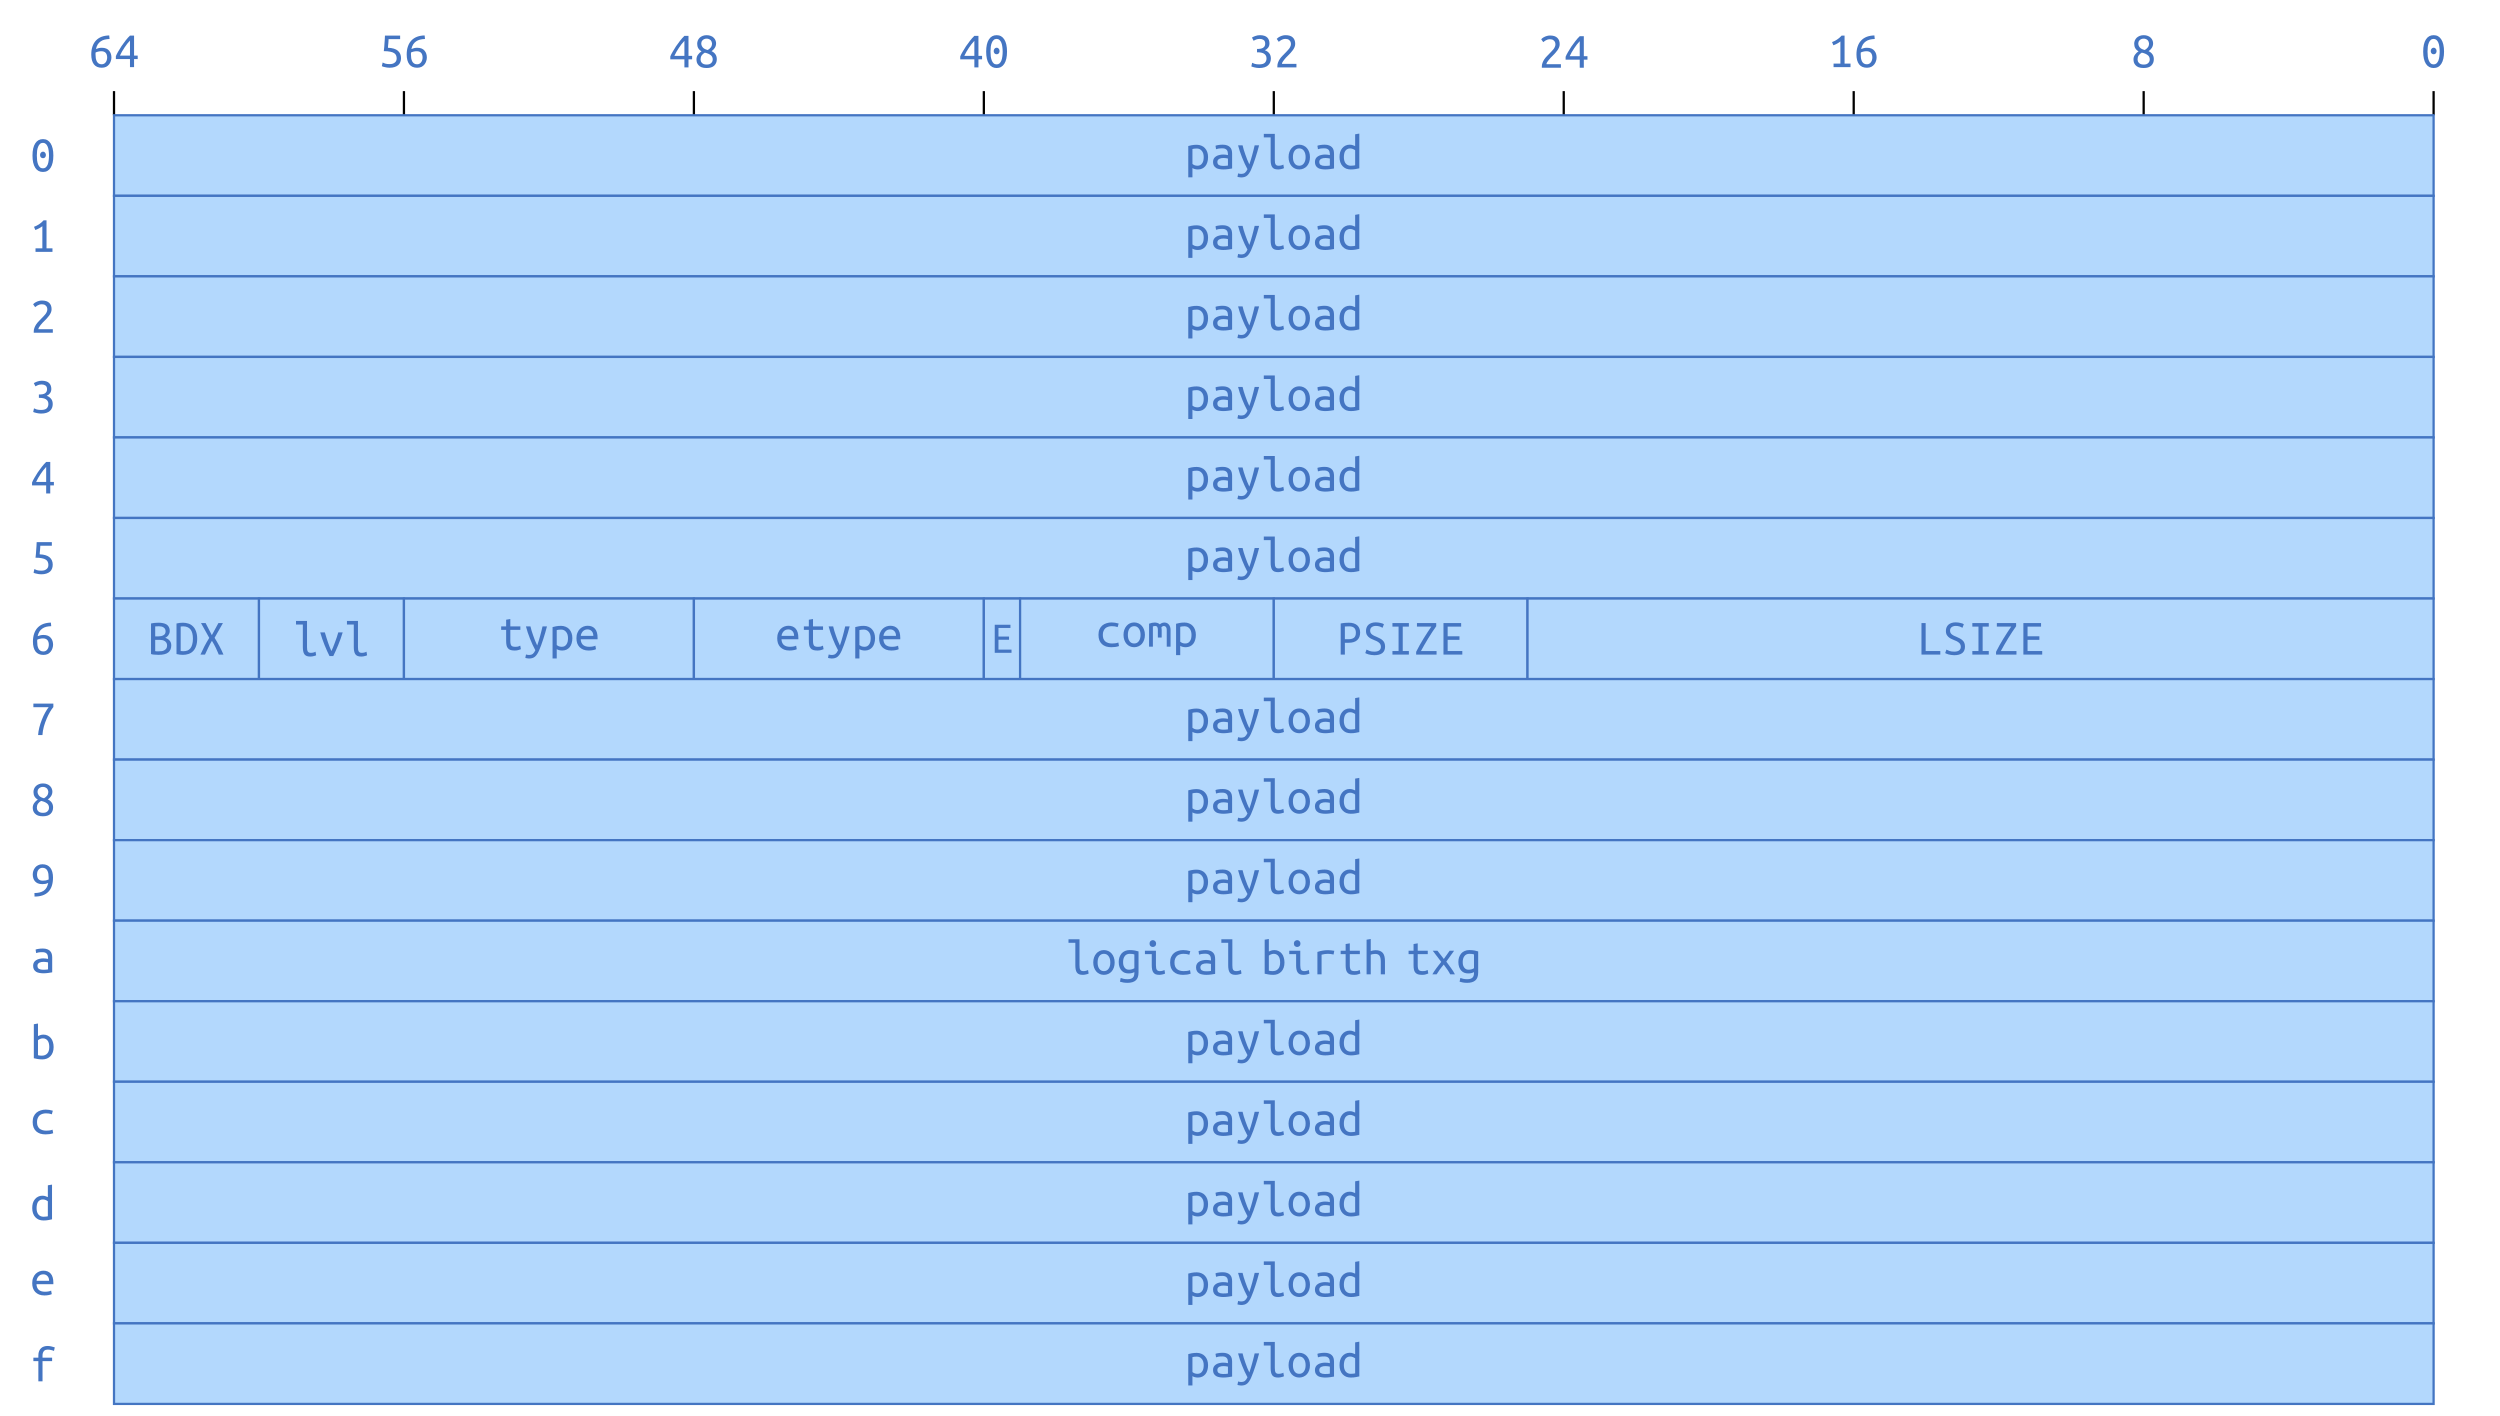 <?xml version="1.0" encoding="UTF-8"?>
<svg xmlns="http://www.w3.org/2000/svg" xmlns:xlink="http://www.w3.org/1999/xlink" width="439.95pt" height="249.25pt" viewBox="0 0 439.95 249.25" version="1.1">
<defs>
<g>
<symbol overflow="visible" id="glyph0-0">
<path style="stroke:none;" d="M 0.453 0 L 0.453 -6.734 L 4.031 -6.734 L 4.031 0 Z M 3.594 -0.453 L 3.594 -6.281 L 0.891 -6.281 L 0.891 -0.453 Z M 3.594 -0.453 "/>
</symbol>
<symbol overflow="visible" id="glyph0-1">
<path style="stroke:none;" d="M 0.484 -2.219 C 0.484 -2.758 0.555 -3.238 0.703 -3.656 C 0.848 -4.07 1.055 -4.422 1.328 -4.703 C 1.598 -4.984 1.926 -5.195 2.312 -5.344 C 2.707 -5.488 3.148 -5.566 3.641 -5.578 L 3.703 -4.953 C 3.391 -4.941 3.102 -4.906 2.844 -4.844 C 2.582 -4.781 2.348 -4.676 2.141 -4.531 C 1.941 -4.395 1.77 -4.219 1.625 -4 C 1.488 -3.781 1.383 -3.508 1.312 -3.188 C 1.457 -3.25 1.613 -3.301 1.781 -3.344 C 1.957 -3.383 2.141 -3.406 2.328 -3.406 C 2.641 -3.406 2.906 -3.359 3.125 -3.266 C 3.344 -3.172 3.516 -3.039 3.641 -2.875 C 3.773 -2.719 3.875 -2.535 3.938 -2.328 C 4 -2.117 4.031 -1.906 4.031 -1.688 C 4.031 -1.477 3.992 -1.27 3.922 -1.062 C 3.859 -0.852 3.758 -0.66 3.625 -0.484 C 3.488 -0.305 3.312 -0.16 3.094 -0.047 C 2.875 0.055 2.617 0.109 2.328 0.109 C 1.711 0.109 1.25 -0.094 0.938 -0.5 C 0.633 -0.914 0.484 -1.488 0.484 -2.219 Z M 2.25 -2.797 C 2.062 -2.797 1.883 -2.773 1.719 -2.734 C 1.562 -2.703 1.406 -2.648 1.25 -2.578 C 1.238 -2.523 1.234 -2.469 1.234 -2.406 C 1.234 -2.352 1.234 -2.289 1.234 -2.219 C 1.234 -1.988 1.25 -1.77 1.281 -1.562 C 1.32 -1.352 1.379 -1.172 1.453 -1.016 C 1.535 -0.859 1.645 -0.734 1.781 -0.641 C 1.914 -0.547 2.094 -0.5 2.312 -0.5 C 2.488 -0.5 2.633 -0.535 2.75 -0.609 C 2.875 -0.68 2.973 -0.773 3.047 -0.891 C 3.129 -1.004 3.188 -1.129 3.219 -1.266 C 3.258 -1.41 3.281 -1.547 3.281 -1.672 C 3.281 -2.035 3.195 -2.312 3.031 -2.5 C 2.863 -2.695 2.602 -2.797 2.25 -2.797 Z M 2.25 -2.797 "/>
</symbol>
<symbol overflow="visible" id="glyph0-2">
<path style="stroke:none;" d="M 0.328 -1.922 C 0.422 -2.16 0.555 -2.43 0.734 -2.734 C 0.91 -3.047 1.109 -3.367 1.328 -3.703 C 1.555 -4.035 1.797 -4.363 2.047 -4.688 C 2.297 -5.008 2.551 -5.297 2.812 -5.547 L 3.531 -5.547 L 3.531 -2.031 L 4.172 -2.031 L 4.172 -1.422 L 3.531 -1.422 L 3.531 0 L 2.812 0 L 2.812 -1.422 L 0.328 -1.422 Z M 2.812 -4.672 C 2.645 -4.492 2.477 -4.301 2.312 -4.094 C 2.156 -3.883 2 -3.664 1.844 -3.438 C 1.688 -3.207 1.539 -2.973 1.406 -2.734 C 1.27 -2.492 1.148 -2.258 1.047 -2.031 L 2.812 -2.031 Z M 2.812 -4.672 "/>
</symbol>
<symbol overflow="visible" id="glyph0-3">
<path style="stroke:none;" d="M 1.672 -3.406 C 2.473 -3.375 3.055 -3.195 3.422 -2.875 C 3.785 -2.551 3.969 -2.117 3.969 -1.578 C 3.969 -1.328 3.926 -1.098 3.844 -0.891 C 3.77 -0.68 3.648 -0.504 3.484 -0.359 C 3.316 -0.211 3.102 -0.098 2.844 -0.016 C 2.594 0.066 2.297 0.109 1.953 0.109 C 1.805 0.109 1.66 0.098 1.516 0.078 C 1.379 0.055 1.25 0.031 1.125 0 C 1 -0.02 0.891 -0.047 0.797 -0.078 C 0.703 -0.117 0.633 -0.148 0.594 -0.172 L 0.734 -0.812 C 0.828 -0.758 0.973 -0.695 1.172 -0.625 C 1.379 -0.562 1.633 -0.531 1.938 -0.531 C 2.176 -0.531 2.375 -0.555 2.531 -0.609 C 2.695 -0.672 2.828 -0.75 2.922 -0.844 C 3.023 -0.938 3.098 -1.039 3.141 -1.156 C 3.18 -1.281 3.203 -1.406 3.203 -1.531 C 3.203 -1.738 3.164 -1.922 3.094 -2.078 C 3.031 -2.234 2.914 -2.363 2.75 -2.469 C 2.582 -2.582 2.348 -2.664 2.047 -2.719 C 1.754 -2.781 1.383 -2.812 0.938 -2.812 C 0.969 -3.07 0.992 -3.316 1.016 -3.547 C 1.035 -3.773 1.051 -4 1.062 -4.219 C 1.082 -4.438 1.098 -4.648 1.109 -4.859 C 1.117 -5.078 1.129 -5.305 1.141 -5.547 L 3.812 -5.547 L 3.812 -4.922 L 1.781 -4.922 C 1.781 -4.836 1.773 -4.727 1.766 -4.594 C 1.754 -4.457 1.742 -4.316 1.734 -4.172 C 1.723 -4.023 1.707 -3.879 1.688 -3.734 C 1.676 -3.598 1.672 -3.488 1.672 -3.406 Z M 1.672 -3.406 "/>
</symbol>
<symbol overflow="visible" id="glyph0-4">
<path style="stroke:none;" d="M 4.031 -1.438 C 4.031 -0.977 3.879 -0.602 3.578 -0.312 C 3.285 -0.031 2.836 0.109 2.234 0.109 C 1.891 0.109 1.602 0.066 1.375 -0.016 C 1.145 -0.109 0.961 -0.227 0.828 -0.375 C 0.691 -0.52 0.594 -0.68 0.531 -0.859 C 0.477 -1.047 0.453 -1.227 0.453 -1.406 C 0.453 -1.719 0.539 -1.992 0.719 -2.234 C 0.895 -2.484 1.102 -2.68 1.344 -2.828 C 0.832 -3.117 0.578 -3.562 0.578 -4.156 C 0.578 -4.352 0.613 -4.547 0.688 -4.734 C 0.77 -4.922 0.879 -5.082 1.016 -5.219 C 1.16 -5.352 1.336 -5.461 1.547 -5.547 C 1.754 -5.629 1.988 -5.672 2.25 -5.672 C 2.539 -5.672 2.789 -5.625 3 -5.531 C 3.219 -5.445 3.391 -5.332 3.516 -5.188 C 3.648 -5.051 3.75 -4.895 3.812 -4.719 C 3.875 -4.551 3.906 -4.391 3.906 -4.234 C 3.906 -3.922 3.82 -3.645 3.656 -3.406 C 3.5 -3.176 3.316 -2.992 3.109 -2.859 C 3.723 -2.566 4.031 -2.094 4.031 -1.438 Z M 1.172 -1.391 C 1.172 -1.297 1.188 -1.195 1.219 -1.094 C 1.258 -0.988 1.32 -0.891 1.406 -0.797 C 1.488 -0.703 1.598 -0.629 1.734 -0.578 C 1.879 -0.523 2.051 -0.5 2.25 -0.5 C 2.426 -0.5 2.582 -0.52 2.719 -0.562 C 2.852 -0.613 2.961 -0.68 3.047 -0.766 C 3.141 -0.859 3.207 -0.957 3.25 -1.062 C 3.289 -1.176 3.312 -1.285 3.312 -1.391 C 3.312 -1.734 3.188 -1.992 2.938 -2.172 C 2.695 -2.359 2.359 -2.5 1.922 -2.594 C 1.68 -2.457 1.492 -2.289 1.359 -2.094 C 1.234 -1.895 1.172 -1.66 1.172 -1.391 Z M 3.188 -4.234 C 3.188 -4.305 3.164 -4.391 3.125 -4.484 C 3.094 -4.586 3.039 -4.68 2.969 -4.766 C 2.895 -4.848 2.797 -4.914 2.672 -4.969 C 2.555 -5.031 2.414 -5.062 2.25 -5.062 C 2.07 -5.062 1.922 -5.031 1.797 -4.969 C 1.68 -4.914 1.586 -4.848 1.516 -4.766 C 1.441 -4.691 1.383 -4.602 1.344 -4.5 C 1.312 -4.406 1.297 -4.312 1.297 -4.219 C 1.297 -3.969 1.383 -3.734 1.562 -3.516 C 1.738 -3.305 2.031 -3.156 2.438 -3.062 C 2.664 -3.195 2.848 -3.352 2.984 -3.531 C 3.117 -3.707 3.188 -3.941 3.188 -4.234 Z M 3.188 -4.234 "/>
</symbol>
<symbol overflow="visible" id="glyph0-5">
<path style="stroke:none;" d="M 2.766 -2.875 C 2.766 -2.719 2.719 -2.582 2.625 -2.469 C 2.531 -2.363 2.41 -2.312 2.266 -2.312 C 2.109 -2.312 1.977 -2.363 1.875 -2.469 C 1.781 -2.582 1.734 -2.719 1.734 -2.875 C 1.734 -3.031 1.781 -3.164 1.875 -3.281 C 1.977 -3.406 2.109 -3.469 2.266 -3.469 C 2.41 -3.469 2.531 -3.406 2.625 -3.281 C 2.719 -3.164 2.766 -3.031 2.766 -2.875 Z M 0.406 -2.781 C 0.406 -3.707 0.566 -4.422 0.891 -4.922 C 1.211 -5.422 1.664 -5.672 2.25 -5.672 C 2.832 -5.672 3.281 -5.422 3.594 -4.922 C 3.914 -4.422 4.078 -3.707 4.078 -2.781 C 4.078 -1.844 3.914 -1.125 3.594 -0.625 C 3.281 -0.133 2.832 0.109 2.25 0.109 C 1.664 0.109 1.211 -0.133 0.891 -0.625 C 0.566 -1.125 0.406 -1.844 0.406 -2.781 Z M 3.312 -2.781 C 3.312 -3.082 3.289 -3.367 3.25 -3.641 C 3.219 -3.91 3.16 -4.145 3.078 -4.344 C 2.992 -4.551 2.883 -4.711 2.75 -4.828 C 2.613 -4.953 2.445 -5.016 2.25 -5.016 C 2.039 -5.016 1.867 -4.953 1.734 -4.828 C 1.598 -4.711 1.488 -4.551 1.406 -4.344 C 1.32 -4.145 1.258 -3.91 1.219 -3.641 C 1.188 -3.367 1.172 -3.082 1.172 -2.781 C 1.172 -2.477 1.188 -2.188 1.219 -1.906 C 1.258 -1.633 1.32 -1.395 1.406 -1.188 C 1.488 -0.988 1.598 -0.828 1.734 -0.703 C 1.867 -0.586 2.039 -0.531 2.25 -0.531 C 2.445 -0.531 2.613 -0.586 2.75 -0.703 C 2.883 -0.828 2.992 -0.988 3.078 -1.188 C 3.16 -1.395 3.219 -1.633 3.25 -1.906 C 3.289 -2.188 3.312 -2.477 3.312 -2.781 Z M 3.312 -2.781 "/>
</symbol>
<symbol overflow="visible" id="glyph0-6">
<path style="stroke:none;" d="M 1.906 -0.531 C 2.375 -0.531 2.707 -0.625 2.906 -0.812 C 3.102 -1.008 3.203 -1.266 3.203 -1.578 C 3.203 -1.785 3.16 -1.957 3.078 -2.094 C 2.992 -2.227 2.883 -2.336 2.75 -2.422 C 2.613 -2.504 2.457 -2.562 2.281 -2.594 C 2.102 -2.633 1.914 -2.656 1.719 -2.656 L 1.531 -2.656 L 1.531 -3.25 L 1.781 -3.25 C 1.914 -3.25 2.051 -3.266 2.188 -3.297 C 2.332 -3.328 2.461 -3.375 2.578 -3.438 C 2.691 -3.508 2.785 -3.602 2.859 -3.719 C 2.93 -3.844 2.969 -3.992 2.969 -4.172 C 2.969 -4.484 2.875 -4.703 2.688 -4.828 C 2.5 -4.953 2.281 -5.016 2.031 -5.016 C 1.77 -5.016 1.551 -4.977 1.375 -4.906 C 1.195 -4.832 1.047 -4.758 0.922 -4.688 L 0.641 -5.25 C 0.766 -5.332 0.953 -5.422 1.203 -5.516 C 1.461 -5.617 1.742 -5.672 2.047 -5.672 C 2.348 -5.672 2.602 -5.633 2.812 -5.562 C 3.02 -5.5 3.191 -5.398 3.328 -5.266 C 3.461 -5.129 3.562 -4.973 3.625 -4.797 C 3.688 -4.617 3.719 -4.426 3.719 -4.219 C 3.719 -3.926 3.641 -3.676 3.484 -3.469 C 3.336 -3.27 3.145 -3.117 2.906 -3.016 C 3.195 -2.93 3.445 -2.766 3.656 -2.516 C 3.863 -2.273 3.969 -1.957 3.969 -1.562 C 3.969 -1.32 3.926 -1.098 3.844 -0.891 C 3.758 -0.68 3.633 -0.504 3.469 -0.359 C 3.312 -0.211 3.102 -0.098 2.844 -0.016 C 2.582 0.066 2.27 0.109 1.906 0.109 C 1.77 0.109 1.629 0.098 1.484 0.078 C 1.336 0.055 1.203 0.031 1.078 0 C 0.953 -0.031 0.836 -0.062 0.734 -0.094 C 0.641 -0.125 0.57 -0.148 0.531 -0.172 L 0.672 -0.812 C 0.766 -0.758 0.914 -0.695 1.125 -0.625 C 1.332 -0.562 1.594 -0.531 1.906 -0.531 Z M 1.906 -0.531 "/>
</symbol>
<symbol overflow="visible" id="glyph0-7">
<path style="stroke:none;" d="M 3.766 -4.141 C 3.766 -3.941 3.727 -3.754 3.656 -3.578 C 3.582 -3.398 3.484 -3.223 3.359 -3.047 C 3.234 -2.879 3.094 -2.707 2.938 -2.531 C 2.781 -2.363 2.625 -2.203 2.469 -2.047 C 2.375 -1.953 2.266 -1.844 2.141 -1.719 C 2.023 -1.594 1.914 -1.461 1.812 -1.328 C 1.707 -1.203 1.617 -1.078 1.547 -0.953 C 1.473 -0.828 1.438 -0.719 1.438 -0.625 L 3.984 -0.625 L 3.984 0 L 0.625 0 C 0.625 -0.031 0.625 -0.062 0.625 -0.094 C 0.625 -0.125 0.625 -0.156 0.625 -0.188 C 0.625 -0.438 0.664 -0.664 0.75 -0.875 C 0.832 -1.094 0.938 -1.297 1.062 -1.484 C 1.195 -1.68 1.348 -1.863 1.516 -2.031 C 1.68 -2.207 1.844 -2.375 2 -2.531 C 2.133 -2.664 2.258 -2.797 2.375 -2.922 C 2.5 -3.047 2.609 -3.172 2.703 -3.297 C 2.797 -3.422 2.867 -3.551 2.922 -3.688 C 2.984 -3.82 3.016 -3.961 3.016 -4.109 C 3.016 -4.266 2.988 -4.398 2.938 -4.516 C 2.883 -4.629 2.812 -4.723 2.719 -4.797 C 2.633 -4.879 2.535 -4.938 2.422 -4.969 C 2.316 -5 2.195 -5.016 2.062 -5.016 C 1.906 -5.016 1.758 -4.992 1.625 -4.953 C 1.5 -4.91 1.383 -4.859 1.281 -4.797 C 1.188 -4.742 1.102 -4.688 1.031 -4.625 C 0.969 -4.57 0.914 -4.531 0.875 -4.5 L 0.516 -5.016 C 0.555 -5.066 0.625 -5.129 0.719 -5.203 C 0.82 -5.285 0.941 -5.359 1.078 -5.422 C 1.211 -5.492 1.363 -5.551 1.531 -5.594 C 1.695 -5.645 1.875 -5.672 2.062 -5.672 C 2.645 -5.672 3.07 -5.535 3.344 -5.266 C 3.625 -5.004 3.766 -4.629 3.766 -4.141 Z M 3.766 -4.141 "/>
</symbol>
<symbol overflow="visible" id="glyph0-8">
<path style="stroke:none;" d="M 0.672 -4.406 C 0.973 -4.52 1.266 -4.664 1.547 -4.844 C 1.836 -5.031 2.109 -5.266 2.359 -5.547 L 2.875 -5.547 L 2.875 -0.625 L 3.922 -0.625 L 3.922 0 L 0.938 0 L 0.938 -0.625 L 2.141 -0.625 L 2.141 -4.516 C 2.078 -4.461 2 -4.406 1.906 -4.344 C 1.812 -4.281 1.707 -4.219 1.594 -4.156 C 1.488 -4.094 1.375 -4.035 1.25 -3.984 C 1.133 -3.93 1.02 -3.883 0.906 -3.844 Z M 0.672 -4.406 "/>
</symbol>
<symbol overflow="visible" id="glyph0-9">
<path style="stroke:none;" d="M 3.359 -2.078 C 3.359 -2.555 3.242 -2.926 3.016 -3.188 C 2.797 -3.457 2.504 -3.594 2.141 -3.594 C 1.93 -3.594 1.77 -3.582 1.656 -3.562 C 1.539 -3.551 1.445 -3.531 1.375 -3.5 L 1.375 -0.875 C 1.457 -0.801 1.578 -0.727 1.734 -0.656 C 1.898 -0.594 2.07 -0.562 2.25 -0.562 C 2.445 -0.562 2.613 -0.598 2.75 -0.672 C 2.895 -0.754 3.008 -0.863 3.094 -1 C 3.188 -1.133 3.254 -1.289 3.297 -1.469 C 3.336 -1.656 3.359 -1.859 3.359 -2.078 Z M 4.125 -2.078 C 4.125 -1.754 4.082 -1.457 4 -1.188 C 3.926 -0.926 3.812 -0.695 3.656 -0.5 C 3.5 -0.312 3.312 -0.164 3.094 -0.062 C 2.875 0.039 2.625 0.094 2.344 0.094 C 2.125 0.094 1.926 0.066 1.75 0.016 C 1.582 -0.035 1.457 -0.094 1.375 -0.156 L 1.375 1.484 L 0.641 1.484 L 0.641 -4.031 C 0.797 -4.082 1 -4.129 1.25 -4.172 C 1.508 -4.223 1.805 -4.25 2.141 -4.25 C 2.43 -4.25 2.695 -4.195 2.938 -4.094 C 3.188 -4 3.398 -3.852 3.578 -3.656 C 3.754 -3.469 3.891 -3.238 3.984 -2.969 C 4.078 -2.707 4.125 -2.41 4.125 -2.078 Z M 4.125 -2.078 "/>
</symbol>
<symbol overflow="visible" id="glyph0-10">
<path style="stroke:none;" d="M 2.281 -0.531 C 2.469 -0.531 2.633 -0.535 2.781 -0.547 C 2.926 -0.555 3.047 -0.57 3.141 -0.594 L 3.141 -1.828 C 3.047 -1.859 2.93 -1.879 2.797 -1.891 C 2.66 -1.91 2.52 -1.922 2.375 -1.922 C 2.238 -1.922 2.102 -1.91 1.969 -1.891 C 1.844 -1.867 1.727 -1.832 1.625 -1.781 C 1.52 -1.727 1.438 -1.656 1.375 -1.562 C 1.312 -1.477 1.281 -1.375 1.281 -1.25 C 1.281 -0.977 1.367 -0.789 1.547 -0.688 C 1.734 -0.582 1.977 -0.531 2.281 -0.531 Z M 2.219 -4.266 C 2.531 -4.266 2.789 -4.223 3 -4.141 C 3.207 -4.066 3.379 -3.957 3.516 -3.812 C 3.648 -3.676 3.742 -3.508 3.797 -3.312 C 3.848 -3.113 3.875 -2.898 3.875 -2.672 L 3.875 -0.078 C 3.695 -0.047 3.469 -0.008 3.188 0.031 C 2.906 0.07 2.613 0.094 2.312 0.094 C 2.082 0.094 1.859 0.07 1.641 0.031 C 1.43 0 1.242 -0.062 1.078 -0.156 C 0.91 -0.258 0.773 -0.395 0.672 -0.562 C 0.566 -0.738 0.516 -0.961 0.516 -1.234 C 0.516 -1.473 0.566 -1.676 0.672 -1.844 C 0.773 -2.008 0.91 -2.141 1.078 -2.234 C 1.242 -2.336 1.43 -2.41 1.641 -2.453 C 1.859 -2.504 2.07 -2.531 2.281 -2.531 C 2.57 -2.531 2.859 -2.5 3.141 -2.438 L 3.141 -2.641 C 3.141 -2.766 3.125 -2.883 3.094 -3 C 3.07 -3.113 3.023 -3.219 2.953 -3.312 C 2.879 -3.414 2.773 -3.492 2.641 -3.547 C 2.516 -3.598 2.352 -3.625 2.156 -3.625 C 1.895 -3.625 1.664 -3.609 1.469 -3.578 C 1.281 -3.547 1.141 -3.508 1.047 -3.469 L 0.953 -4.078 C 1.055 -4.129 1.223 -4.172 1.453 -4.203 C 1.691 -4.242 1.945 -4.266 2.219 -4.266 Z M 2.219 -4.266 "/>
</symbol>
<symbol overflow="visible" id="glyph0-11">
<path style="stroke:none;" d="M 0.453 0.781 C 0.504 0.812 0.578 0.832 0.672 0.844 C 0.773 0.863 0.867 0.875 0.953 0.875 C 1.254 0.875 1.484 0.812 1.641 0.688 C 1.805 0.562 1.957 0.348 2.094 0.047 C 1.758 -0.578 1.445 -1.254 1.156 -1.984 C 0.863 -2.711 0.625 -3.438 0.438 -4.156 L 1.234 -4.156 C 1.297 -3.914 1.363 -3.656 1.438 -3.375 C 1.52 -3.102 1.613 -2.82 1.719 -2.531 C 1.82 -2.238 1.93 -1.941 2.047 -1.641 C 2.16 -1.348 2.285 -1.066 2.422 -0.797 C 2.516 -1.066 2.602 -1.336 2.688 -1.609 C 2.77 -1.879 2.848 -2.148 2.922 -2.422 C 2.992 -2.691 3.066 -2.969 3.141 -3.25 C 3.211 -3.539 3.285 -3.844 3.359 -4.156 L 4.141 -4.156 C 3.941 -3.383 3.723 -2.633 3.484 -1.906 C 3.254 -1.176 3.004 -0.5 2.734 0.125 C 2.629 0.363 2.52 0.566 2.406 0.734 C 2.289 0.91 2.164 1.055 2.031 1.172 C 1.895 1.285 1.738 1.367 1.562 1.422 C 1.383 1.473 1.188 1.5 0.969 1.5 C 0.852 1.5 0.727 1.484 0.594 1.453 C 0.457 1.43 0.367 1.406 0.328 1.375 Z M 0.453 0.781 "/>
</symbol>
<symbol overflow="visible" id="glyph0-12">
<path style="stroke:none;" d="M 3.031 0.094 C 2.77 0.094 2.551 0.062 2.375 0 C 2.195 -0.07 2.055 -0.18 1.953 -0.328 C 1.859 -0.473 1.789 -0.648 1.75 -0.859 C 1.707 -1.078 1.688 -1.328 1.688 -1.609 L 1.688 -5.547 L 0.484 -5.547 L 0.484 -6.172 L 2.422 -6.172 L 2.422 -1.609 C 2.422 -1.398 2.43 -1.227 2.453 -1.094 C 2.484 -0.957 2.523 -0.848 2.578 -0.766 C 2.641 -0.691 2.711 -0.641 2.797 -0.609 C 2.879 -0.578 2.977 -0.562 3.094 -0.562 C 3.27 -0.562 3.43 -0.582 3.578 -0.625 C 3.723 -0.664 3.836 -0.711 3.922 -0.766 L 4.031 -0.141 C 4 -0.117 3.945 -0.094 3.875 -0.062 C 3.812 -0.039 3.734 -0.02 3.641 0 C 3.555 0.031 3.461 0.051 3.359 0.062 C 3.254 0.082 3.145 0.094 3.031 0.094 Z M 3.031 0.094 "/>
</symbol>
<symbol overflow="visible" id="glyph0-13">
<path style="stroke:none;" d="M 4.125 -2.078 C 4.125 -1.754 4.078 -1.457 3.984 -1.188 C 3.891 -0.926 3.758 -0.695 3.594 -0.5 C 3.426 -0.312 3.223 -0.164 2.984 -0.062 C 2.754 0.039 2.504 0.094 2.234 0.094 C 1.961 0.094 1.711 0.039 1.484 -0.062 C 1.254 -0.164 1.055 -0.312 0.891 -0.5 C 0.723 -0.695 0.594 -0.926 0.5 -1.188 C 0.406 -1.457 0.359 -1.754 0.359 -2.078 C 0.359 -2.41 0.406 -2.707 0.5 -2.969 C 0.594 -3.238 0.723 -3.469 0.891 -3.656 C 1.055 -3.852 1.254 -4.004 1.484 -4.109 C 1.711 -4.211 1.961 -4.266 2.234 -4.266 C 2.504 -4.266 2.754 -4.211 2.984 -4.109 C 3.223 -4.004 3.426 -3.852 3.594 -3.656 C 3.758 -3.469 3.891 -3.238 3.984 -2.969 C 4.078 -2.707 4.125 -2.41 4.125 -2.078 Z M 3.359 -2.078 C 3.359 -2.555 3.254 -2.93 3.047 -3.203 C 2.848 -3.473 2.578 -3.609 2.234 -3.609 C 1.891 -3.609 1.617 -3.473 1.422 -3.203 C 1.223 -2.93 1.125 -2.555 1.125 -2.078 C 1.125 -1.609 1.223 -1.238 1.422 -0.969 C 1.617 -0.695 1.891 -0.562 2.234 -0.562 C 2.578 -0.562 2.848 -0.695 3.047 -0.969 C 3.254 -1.238 3.359 -1.609 3.359 -2.078 Z M 3.359 -2.078 "/>
</symbol>
<symbol overflow="visible" id="glyph0-14">
<path style="stroke:none;" d="M 3.109 -3.281 C 3.023 -3.363 2.898 -3.438 2.734 -3.5 C 2.578 -3.57 2.41 -3.609 2.234 -3.609 C 2.035 -3.609 1.863 -3.566 1.719 -3.484 C 1.582 -3.41 1.469 -3.305 1.375 -3.172 C 1.289 -3.035 1.227 -2.875 1.188 -2.688 C 1.145 -2.5 1.125 -2.297 1.125 -2.078 C 1.125 -1.598 1.234 -1.223 1.453 -0.953 C 1.68 -0.691 1.977 -0.562 2.344 -0.562 C 2.531 -0.562 2.688 -0.57 2.812 -0.594 C 2.945 -0.613 3.047 -0.629 3.109 -0.641 Z M 3.109 -6.094 L 3.844 -6.219 L 3.844 -0.109 C 3.688 -0.066 3.484 -0.023 3.234 0.016 C 2.984 0.066 2.688 0.094 2.344 0.094 C 2.051 0.094 1.781 0.047 1.531 -0.047 C 1.289 -0.148 1.082 -0.297 0.906 -0.484 C 0.727 -0.672 0.594 -0.898 0.5 -1.172 C 0.406 -1.441 0.359 -1.742 0.359 -2.078 C 0.359 -2.398 0.395 -2.691 0.469 -2.953 C 0.551 -3.223 0.672 -3.453 0.828 -3.641 C 0.984 -3.836 1.172 -3.988 1.391 -4.094 C 1.609 -4.207 1.859 -4.266 2.141 -4.266 C 2.359 -4.266 2.551 -4.234 2.719 -4.172 C 2.895 -4.117 3.023 -4.066 3.109 -4.016 Z M 3.109 -6.094 "/>
</symbol>
<symbol overflow="visible" id="glyph0-15">
<path style="stroke:none;" d="M 1.828 0.047 C 1.734 0.047 1.629 0.039 1.516 0.031 C 1.398 0.031 1.281 0.023 1.156 0.016 C 1.039 0.004 0.922 -0.004 0.797 -0.016 C 0.68 -0.035 0.578 -0.062 0.484 -0.094 L 0.484 -5.469 C 0.578 -5.488 0.68 -5.508 0.797 -5.531 C 0.91 -5.551 1.031 -5.566 1.156 -5.578 C 1.281 -5.586 1.398 -5.594 1.516 -5.594 C 1.629 -5.602 1.734 -5.609 1.828 -5.609 C 2.109 -5.609 2.363 -5.582 2.594 -5.531 C 2.832 -5.488 3.039 -5.41 3.219 -5.297 C 3.395 -5.18 3.531 -5.031 3.625 -4.844 C 3.727 -4.656 3.781 -4.426 3.781 -4.156 C 3.781 -4.02 3.758 -3.891 3.719 -3.766 C 3.676 -3.648 3.617 -3.535 3.547 -3.422 C 3.473 -3.316 3.383 -3.223 3.281 -3.141 C 3.188 -3.055 3.082 -2.992 2.969 -2.953 C 3.27 -2.867 3.523 -2.711 3.734 -2.484 C 3.941 -2.266 4.047 -1.977 4.047 -1.625 C 4.047 -1.07 3.867 -0.656 3.516 -0.375 C 3.16 -0.094 2.598 0.047 1.828 0.047 Z M 1.219 -2.594 L 1.219 -0.609 C 1.227 -0.598 1.297 -0.586 1.422 -0.578 C 1.547 -0.578 1.703 -0.578 1.891 -0.578 C 2.066 -0.578 2.238 -0.586 2.406 -0.609 C 2.582 -0.641 2.734 -0.695 2.859 -0.781 C 2.992 -0.863 3.102 -0.969 3.188 -1.094 C 3.27 -1.227 3.312 -1.398 3.312 -1.609 C 3.312 -1.797 3.27 -1.953 3.188 -2.078 C 3.113 -2.203 3.016 -2.301 2.891 -2.375 C 2.773 -2.457 2.633 -2.516 2.469 -2.547 C 2.312 -2.578 2.145 -2.594 1.969 -2.594 Z M 1.219 -3.203 L 1.797 -3.203 C 1.953 -3.203 2.102 -3.219 2.25 -3.25 C 2.395 -3.281 2.523 -3.328 2.641 -3.391 C 2.766 -3.453 2.863 -3.539 2.938 -3.656 C 3.008 -3.77 3.047 -3.914 3.047 -4.094 C 3.047 -4.25 3.016 -4.383 2.953 -4.5 C 2.891 -4.613 2.801 -4.707 2.688 -4.781 C 2.582 -4.852 2.457 -4.906 2.312 -4.938 C 2.176 -4.969 2.031 -4.984 1.875 -4.984 C 1.719 -4.984 1.582 -4.977 1.469 -4.969 C 1.352 -4.969 1.27 -4.961 1.219 -4.953 Z M 1.219 -3.203 "/>
</symbol>
<symbol overflow="visible" id="glyph0-16">
<path style="stroke:none;" d="M 4.125 -2.781 C 4.125 -2.27 4.055 -1.832 3.922 -1.469 C 3.797 -1.113 3.617 -0.82 3.391 -0.594 C 3.172 -0.375 2.906 -0.211 2.594 -0.109 C 2.289 -0.004 1.961 0.047 1.609 0.047 C 1.234 0.047 0.859 0 0.484 -0.094 L 0.484 -5.469 C 0.859 -5.562 1.234 -5.609 1.609 -5.609 C 1.961 -5.609 2.289 -5.555 2.594 -5.453 C 2.906 -5.348 3.172 -5.18 3.391 -4.953 C 3.617 -4.734 3.797 -4.441 3.922 -4.078 C 4.055 -3.723 4.125 -3.289 4.125 -2.781 Z M 1.219 -0.625 C 1.363 -0.602 1.516 -0.594 1.672 -0.594 C 1.941 -0.594 2.18 -0.629 2.391 -0.703 C 2.598 -0.785 2.773 -0.914 2.922 -1.094 C 3.066 -1.27 3.176 -1.5 3.25 -1.781 C 3.332 -2.062 3.375 -2.395 3.375 -2.781 C 3.375 -3.531 3.227 -4.082 2.938 -4.438 C 2.645 -4.789 2.219 -4.969 1.656 -4.969 C 1.57 -4.969 1.492 -4.961 1.422 -4.953 C 1.348 -4.953 1.281 -4.945 1.219 -4.938 Z M 1.219 -0.625 "/>
</symbol>
<symbol overflow="visible" id="glyph0-17">
<path style="stroke:none;" d="M 3.438 0 C 3.375 -0.156 3.297 -0.336 3.203 -0.547 C 3.117 -0.754 3.023 -0.961 2.922 -1.172 C 2.816 -1.391 2.707 -1.602 2.594 -1.812 C 2.477 -2.031 2.359 -2.234 2.234 -2.422 C 2.023 -2.086 1.816 -1.703 1.609 -1.266 C 1.398 -0.836 1.203 -0.414 1.016 0 L 0.219 0 C 0.414 -0.438 0.645 -0.914 0.906 -1.438 C 1.176 -1.957 1.461 -2.457 1.766 -2.938 L 0.312 -5.547 L 1.125 -5.547 L 2.219 -3.422 L 3.375 -5.547 L 4.172 -5.547 L 2.703 -2.953 C 2.992 -2.492 3.273 -2.008 3.547 -1.5 C 3.816 -1 4.055 -0.5 4.266 0 Z M 3.438 0 "/>
</symbol>
<symbol overflow="visible" id="glyph0-18">
<path style="stroke:none;" d="M 4.219 -4.156 C 4.102 -3.77 3.977 -3.391 3.844 -3.016 C 3.707 -2.641 3.566 -2.273 3.422 -1.922 C 3.273 -1.566 3.129 -1.227 2.984 -0.906 C 2.836 -0.582 2.695 -0.281 2.562 0 L 1.891 0 C 1.609 -0.562 1.32 -1.203 1.031 -1.922 C 0.738 -2.641 0.484 -3.383 0.266 -4.156 L 1.078 -4.156 C 1.148 -3.895 1.234 -3.617 1.328 -3.328 C 1.422 -3.035 1.516 -2.742 1.609 -2.453 C 1.711 -2.16 1.816 -1.875 1.922 -1.594 C 2.023 -1.32 2.129 -1.082 2.234 -0.875 C 2.336 -1.082 2.441 -1.32 2.547 -1.594 C 2.66 -1.875 2.77 -2.16 2.875 -2.453 C 2.988 -2.742 3.094 -3.035 3.188 -3.328 C 3.289 -3.617 3.375 -3.895 3.438 -4.156 Z M 4.219 -4.156 "/>
</symbol>
<symbol overflow="visible" id="glyph0-19">
<path style="stroke:none;" d="M 2.172 -4.156 L 3.938 -4.156 L 3.938 -3.547 L 2.172 -3.547 L 2.172 -1.609 C 2.172 -1.398 2.188 -1.227 2.219 -1.094 C 2.25 -0.957 2.297 -0.848 2.359 -0.766 C 2.43 -0.691 2.52 -0.641 2.625 -0.609 C 2.738 -0.578 2.875 -0.562 3.031 -0.562 C 3.25 -0.562 3.422 -0.578 3.547 -0.609 C 3.68 -0.648 3.805 -0.703 3.922 -0.766 L 4.031 -0.141 C 3.945 -0.098 3.812 -0.051 3.625 0 C 3.445 0.062 3.223 0.094 2.953 0.094 C 2.648 0.094 2.398 0.062 2.203 0 C 2.004 -0.07 1.848 -0.18 1.734 -0.328 C 1.617 -0.473 1.539 -0.648 1.5 -0.859 C 1.457 -1.078 1.438 -1.328 1.438 -1.609 L 1.438 -3.547 L 0.562 -3.547 L 0.562 -4.156 L 1.438 -4.156 L 1.438 -5.328 L 2.172 -5.453 Z M 2.172 -4.156 "/>
</symbol>
<symbol overflow="visible" id="glyph0-20">
<path style="stroke:none;" d="M 2.328 -4.266 C 2.891 -4.266 3.32 -4.086 3.625 -3.734 C 3.926 -3.379 4.078 -2.848 4.078 -2.141 L 4.078 -1.891 L 1.109 -1.891 C 1.129 -1.453 1.266 -1.117 1.516 -0.891 C 1.773 -0.672 2.133 -0.562 2.594 -0.562 C 2.863 -0.562 3.086 -0.582 3.266 -0.625 C 3.453 -0.664 3.594 -0.711 3.688 -0.766 L 3.797 -0.141 C 3.703 -0.086 3.535 -0.035 3.297 0.016 C 3.066 0.066 2.805 0.094 2.516 0.094 C 2.16 0.094 1.848 0.039 1.578 -0.062 C 1.305 -0.176 1.078 -0.328 0.891 -0.516 C 0.711 -0.711 0.578 -0.941 0.484 -1.203 C 0.398 -1.473 0.359 -1.766 0.359 -2.078 C 0.359 -2.441 0.414 -2.758 0.531 -3.031 C 0.645 -3.312 0.789 -3.539 0.969 -3.719 C 1.156 -3.895 1.363 -4.031 1.594 -4.125 C 1.832 -4.219 2.078 -4.266 2.328 -4.266 Z M 3.328 -2.484 C 3.328 -2.836 3.234 -3.113 3.047 -3.312 C 2.859 -3.52 2.613 -3.625 2.312 -3.625 C 2.133 -3.625 1.973 -3.594 1.828 -3.531 C 1.691 -3.469 1.57 -3.379 1.469 -3.266 C 1.375 -3.16 1.297 -3.039 1.234 -2.906 C 1.172 -2.77 1.133 -2.629 1.125 -2.484 Z M 3.328 -2.484 "/>
</symbol>
<symbol overflow="visible" id="glyph0-21">
<path style="stroke:none;" d="M 0.438 -2.078 C 0.438 -2.453 0.492 -2.773 0.609 -3.047 C 0.734 -3.328 0.898 -3.555 1.109 -3.734 C 1.316 -3.91 1.562 -4.039 1.844 -4.125 C 2.125 -4.219 2.422 -4.266 2.734 -4.266 C 2.941 -4.266 3.145 -4.25 3.344 -4.219 C 3.539 -4.188 3.754 -4.141 3.984 -4.078 L 3.812 -3.438 C 3.613 -3.508 3.43 -3.555 3.266 -3.578 C 3.098 -3.598 2.93 -3.609 2.766 -3.609 C 2.555 -3.609 2.352 -3.578 2.156 -3.516 C 1.969 -3.461 1.801 -3.375 1.656 -3.25 C 1.52 -3.125 1.41 -2.961 1.328 -2.766 C 1.242 -2.578 1.203 -2.348 1.203 -2.078 C 1.203 -1.805 1.238 -1.578 1.312 -1.391 C 1.395 -1.203 1.504 -1.047 1.641 -0.922 C 1.785 -0.805 1.957 -0.719 2.156 -0.656 C 2.352 -0.594 2.57 -0.562 2.812 -0.562 C 3 -0.562 3.18 -0.57 3.359 -0.594 C 3.535 -0.613 3.727 -0.66 3.938 -0.734 L 4.047 -0.109 C 3.836 -0.035 3.625 0.016 3.406 0.047 C 3.188 0.078 2.953 0.094 2.703 0.094 C 2.367 0.094 2.062 0.051 1.781 -0.031 C 1.508 -0.125 1.27 -0.258 1.062 -0.438 C 0.863 -0.625 0.707 -0.852 0.594 -1.125 C 0.488 -1.395 0.438 -1.711 0.438 -2.078 Z M 0.438 -2.078 "/>
</symbol>
<symbol overflow="visible" id="glyph0-22">
<path style="stroke:none;" d="M 0.375 -4.047 C 0.727 -4.18 1.062 -4.25 1.375 -4.25 C 1.551 -4.25 1.711 -4.223 1.859 -4.172 C 2.016 -4.117 2.148 -4.039 2.266 -3.938 C 2.516 -4.145 2.785 -4.25 3.078 -4.25 C 3.223 -4.25 3.359 -4.223 3.484 -4.172 C 3.617 -4.117 3.734 -4.035 3.828 -3.922 C 3.93 -3.816 4.008 -3.68 4.062 -3.516 C 4.125 -3.359 4.156 -3.172 4.156 -2.953 L 4.156 0 L 3.484 0 L 3.484 -2.984 C 3.484 -3.191 3.438 -3.352 3.344 -3.469 C 3.25 -3.582 3.129 -3.641 2.984 -3.641 C 2.91 -3.641 2.832 -3.617 2.75 -3.578 C 2.676 -3.547 2.609 -3.492 2.547 -3.422 C 2.578 -3.273 2.594 -3.117 2.594 -2.953 L 2.594 -1.609 L 1.922 -1.609 L 1.922 -2.969 C 1.922 -3.176 1.891 -3.336 1.828 -3.453 C 1.766 -3.578 1.633 -3.641 1.438 -3.641 C 1.32 -3.641 1.191 -3.613 1.047 -3.562 L 1.047 0 L 0.375 0 Z M 0.375 -4.047 "/>
</symbol>
<symbol overflow="visible" id="glyph0-23">
<path style="stroke:none;" d="M 2.109 -5.609 C 2.43 -5.609 2.719 -5.566 2.969 -5.484 C 3.219 -5.398 3.426 -5.281 3.594 -5.125 C 3.758 -4.969 3.879 -4.785 3.953 -4.578 C 4.035 -4.367 4.078 -4.141 4.078 -3.891 C 4.078 -3.305 3.906 -2.859 3.562 -2.547 C 3.227 -2.234 2.719 -2.078 2.031 -2.078 L 1.391 -2.078 L 1.391 0 L 0.656 0 L 0.656 -5.469 C 0.758 -5.488 0.875 -5.508 1 -5.531 C 1.133 -5.551 1.266 -5.566 1.391 -5.578 C 1.523 -5.586 1.648 -5.594 1.766 -5.594 C 1.891 -5.602 2.004 -5.609 2.109 -5.609 Z M 2.156 -4.969 C 2 -4.969 1.848 -4.961 1.703 -4.953 C 1.566 -4.953 1.461 -4.945 1.391 -4.938 L 1.391 -2.703 L 2 -2.703 C 2.445 -2.703 2.781 -2.789 3 -2.969 C 3.219 -3.145 3.328 -3.441 3.328 -3.859 C 3.328 -4.598 2.938 -4.969 2.156 -4.969 Z M 2.156 -4.969 "/>
</symbol>
<symbol overflow="visible" id="glyph0-24">
<path style="stroke:none;" d="M 2.094 -0.516 C 2.469 -0.516 2.754 -0.586 2.953 -0.734 C 3.148 -0.879 3.25 -1.094 3.25 -1.375 C 3.25 -1.551 3.211 -1.703 3.141 -1.828 C 3.078 -1.953 2.984 -2.055 2.859 -2.141 C 2.742 -2.234 2.609 -2.316 2.453 -2.391 C 2.305 -2.461 2.156 -2.523 2 -2.578 C 1.82 -2.648 1.648 -2.727 1.484 -2.812 C 1.316 -2.906 1.172 -3.008 1.047 -3.125 C 0.922 -3.25 0.816 -3.391 0.734 -3.547 C 0.66 -3.711 0.625 -3.91 0.625 -4.141 C 0.625 -4.617 0.773 -4.992 1.078 -5.266 C 1.391 -5.535 1.816 -5.672 2.359 -5.672 C 2.504 -5.672 2.648 -5.66 2.797 -5.641 C 2.941 -5.617 3.078 -5.594 3.203 -5.562 C 3.336 -5.539 3.453 -5.508 3.547 -5.469 C 3.641 -5.426 3.719 -5.383 3.781 -5.344 L 3.547 -4.719 C 3.43 -4.789 3.27 -4.863 3.062 -4.938 C 2.852 -5.008 2.617 -5.047 2.359 -5.047 C 2.086 -5.047 1.852 -4.977 1.656 -4.844 C 1.457 -4.707 1.359 -4.504 1.359 -4.234 C 1.359 -4.078 1.383 -3.941 1.438 -3.828 C 1.5 -3.723 1.578 -3.629 1.672 -3.547 C 1.773 -3.473 1.891 -3.398 2.016 -3.328 C 2.148 -3.266 2.297 -3.203 2.453 -3.141 C 2.68 -3.047 2.891 -2.945 3.078 -2.844 C 3.266 -2.75 3.426 -2.633 3.562 -2.5 C 3.695 -2.375 3.801 -2.223 3.875 -2.047 C 3.945 -1.867 3.984 -1.648 3.984 -1.391 C 3.984 -0.898 3.82 -0.523 3.5 -0.266 C 3.176 -0.016 2.707 0.109 2.094 0.109 C 1.895 0.109 1.707 0.094 1.531 0.062 C 1.363 0.039 1.211 0.008 1.078 -0.031 C 0.941 -0.07 0.82 -0.113 0.719 -0.156 C 0.625 -0.195 0.551 -0.234 0.5 -0.266 L 0.719 -0.875 C 0.832 -0.812 1.004 -0.734 1.234 -0.641 C 1.473 -0.555 1.758 -0.516 2.094 -0.516 Z M 2.094 -0.516 "/>
</symbol>
<symbol overflow="visible" id="glyph0-25">
<path style="stroke:none;" d="M 2.609 -4.922 L 2.609 -0.625 L 3.688 -0.625 L 3.688 0 L 0.797 0 L 0.797 -0.625 L 1.875 -0.625 L 1.875 -4.922 L 0.797 -4.922 L 0.797 -5.547 L 3.688 -5.547 L 3.688 -4.922 Z M 2.609 -4.922 "/>
</symbol>
<symbol overflow="visible" id="glyph0-26">
<path style="stroke:none;" d="M 4.016 -4.984 C 3.816 -4.711 3.598 -4.395 3.359 -4.031 C 3.129 -3.676 2.891 -3.301 2.641 -2.906 C 2.398 -2.508 2.164 -2.113 1.938 -1.719 C 1.707 -1.32 1.504 -0.957 1.328 -0.625 L 4.078 -0.625 L 4.078 0 L 0.484 0 L 0.484 -0.484 C 0.672 -0.859 0.875 -1.242 1.094 -1.641 C 1.32 -2.047 1.551 -2.438 1.781 -2.812 C 2.02 -3.195 2.254 -3.566 2.484 -3.922 C 2.711 -4.285 2.938 -4.617 3.156 -4.922 L 0.625 -4.922 L 0.625 -5.547 L 4.016 -5.547 Z M 4.016 -4.984 "/>
</symbol>
<symbol overflow="visible" id="glyph0-27">
<path style="stroke:none;" d="M 0.812 0 L 0.812 -5.547 L 3.922 -5.547 L 3.922 -4.922 L 1.547 -4.922 L 1.547 -3.219 L 3.625 -3.219 L 3.625 -2.594 L 1.547 -2.594 L 1.547 -0.625 L 4.125 -0.625 L 4.125 0 Z M 0.812 0 "/>
</symbol>
<symbol overflow="visible" id="glyph0-28">
<path style="stroke:none;" d="M 4.125 -0.625 L 4.125 0 L 0.812 0 L 0.812 -5.547 L 1.547 -5.547 L 1.547 -0.625 Z M 4.125 -0.625 "/>
</symbol>
<symbol overflow="visible" id="glyph0-29">
<path style="stroke:none;" d="M 1.391 0 C 1.422 -0.426 1.492 -0.875 1.609 -1.344 C 1.734 -1.82 1.883 -2.285 2.062 -2.734 C 2.238 -3.18 2.43 -3.594 2.641 -3.969 C 2.848 -4.344 3.051 -4.656 3.25 -4.906 L 0.562 -4.906 L 0.562 -5.547 L 4.078 -5.547 L 4.078 -4.938 C 3.898 -4.727 3.707 -4.445 3.5 -4.094 C 3.289 -3.738 3.094 -3.344 2.906 -2.906 C 2.719 -2.469 2.551 -2 2.406 -1.5 C 2.27 -1 2.188 -0.5 2.156 0 Z M 1.391 0 "/>
</symbol>
<symbol overflow="visible" id="glyph0-30">
<path style="stroke:none;" d="M 4.016 -3.328 C 4.016 -2.223 3.742 -1.391 3.203 -0.828 C 2.66 -0.266 1.848 0.016 0.766 0.016 L 0.75 -0.609 C 1.414 -0.609 1.953 -0.738 2.359 -1 C 2.773 -1.27 3.047 -1.734 3.172 -2.391 C 3.023 -2.316 2.863 -2.258 2.688 -2.219 C 2.52 -2.188 2.344 -2.172 2.156 -2.172 C 1.832 -2.172 1.562 -2.219 1.344 -2.312 C 1.133 -2.406 0.961 -2.531 0.828 -2.688 C 0.703 -2.844 0.609 -3.02 0.547 -3.219 C 0.484 -3.426 0.453 -3.645 0.453 -3.875 C 0.453 -4.07 0.484 -4.273 0.547 -4.484 C 0.617 -4.703 0.723 -4.898 0.859 -5.078 C 0.992 -5.254 1.172 -5.395 1.391 -5.5 C 1.609 -5.613 1.863 -5.672 2.156 -5.672 C 2.77 -5.672 3.234 -5.461 3.547 -5.047 C 3.859 -4.629 4.016 -4.055 4.016 -3.328 Z M 2.234 -2.781 C 2.422 -2.781 2.598 -2.797 2.766 -2.828 C 2.93 -2.867 3.094 -2.922 3.25 -2.984 C 3.25 -3.047 3.25 -3.102 3.25 -3.156 C 3.25 -3.207 3.25 -3.266 3.25 -3.328 C 3.25 -3.555 3.234 -3.773 3.203 -3.984 C 3.172 -4.203 3.113 -4.383 3.031 -4.531 C 2.957 -4.688 2.848 -4.812 2.703 -4.906 C 2.566 -5 2.391 -5.047 2.172 -5.047 C 1.992 -5.047 1.844 -5.008 1.719 -4.938 C 1.602 -4.863 1.504 -4.77 1.422 -4.656 C 1.348 -4.551 1.289 -4.426 1.25 -4.281 C 1.219 -4.145 1.203 -4.016 1.203 -3.891 C 1.203 -3.523 1.285 -3.25 1.453 -3.062 C 1.617 -2.875 1.879 -2.781 2.234 -2.781 Z M 2.234 -2.781 "/>
</symbol>
<symbol overflow="visible" id="glyph0-31">
<path style="stroke:none;" d="M 3.109 -0.391 C 3.023 -0.336 2.895 -0.285 2.719 -0.234 C 2.539 -0.18 2.336 -0.156 2.109 -0.156 C 1.867 -0.156 1.641 -0.191 1.422 -0.266 C 1.211 -0.348 1.031 -0.473 0.875 -0.641 C 0.719 -0.805 0.594 -1.016 0.5 -1.266 C 0.406 -1.523 0.359 -1.828 0.359 -2.172 C 0.359 -2.473 0.398 -2.75 0.484 -3 C 0.578 -3.258 0.703 -3.484 0.859 -3.672 C 1.023 -3.859 1.227 -4.004 1.469 -4.109 C 1.707 -4.211 1.977 -4.266 2.281 -4.266 C 2.645 -4.266 2.953 -4.238 3.203 -4.188 C 3.461 -4.133 3.676 -4.082 3.844 -4.031 L 3.844 -0.328 C 3.844 0.316 3.68 0.781 3.359 1.062 C 3.035 1.352 2.547 1.5 1.891 1.5 C 1.617 1.5 1.375 1.477 1.156 1.438 C 0.938 1.395 0.742 1.348 0.578 1.297 L 0.703 0.641 C 0.859 0.703 1.035 0.754 1.234 0.797 C 1.441 0.836 1.664 0.859 1.906 0.859 C 2.332 0.859 2.641 0.77 2.828 0.594 C 3.016 0.426 3.109 0.148 3.109 -0.234 Z M 3.109 -3.5 C 3.035 -3.531 2.938 -3.555 2.812 -3.578 C 2.688 -3.598 2.516 -3.609 2.297 -3.609 C 1.91 -3.609 1.617 -3.473 1.422 -3.203 C 1.223 -2.941 1.125 -2.594 1.125 -2.156 C 1.125 -1.914 1.148 -1.711 1.203 -1.547 C 1.266 -1.379 1.344 -1.238 1.438 -1.125 C 1.539 -1.008 1.656 -0.926 1.781 -0.875 C 1.906 -0.832 2.035 -0.812 2.172 -0.812 C 2.359 -0.812 2.535 -0.836 2.703 -0.891 C 2.867 -0.941 3.004 -1.004 3.109 -1.078 Z M 3.109 -3.5 "/>
</symbol>
<symbol overflow="visible" id="glyph0-32">
<path style="stroke:none;" d="M 1.875 -4.812 C 1.719 -4.812 1.582 -4.863 1.469 -4.969 C 1.352 -5.07 1.297 -5.219 1.297 -5.406 C 1.297 -5.594 1.352 -5.738 1.469 -5.844 C 1.582 -5.957 1.719 -6.016 1.875 -6.016 C 2.031 -6.016 2.164 -5.957 2.281 -5.844 C 2.395 -5.738 2.453 -5.594 2.453 -5.406 C 2.453 -5.219 2.395 -5.07 2.281 -4.969 C 2.164 -4.863 2.031 -4.812 1.875 -4.812 Z M 1.688 -3.547 L 0.484 -3.547 L 0.484 -4.156 L 2.422 -4.156 L 2.422 -1.609 C 2.422 -1.191 2.477 -0.91 2.594 -0.766 C 2.707 -0.629 2.879 -0.562 3.109 -0.562 C 3.273 -0.562 3.43 -0.582 3.578 -0.625 C 3.723 -0.664 3.836 -0.711 3.922 -0.766 L 4.031 -0.141 C 4 -0.117 3.945 -0.094 3.875 -0.062 C 3.812 -0.039 3.738 -0.02 3.656 0 C 3.57 0.031 3.473 0.051 3.359 0.062 C 3.254 0.082 3.148 0.094 3.047 0.094 C 2.773 0.094 2.551 0.062 2.375 0 C 2.207 -0.07 2.07 -0.18 1.969 -0.328 C 1.863 -0.473 1.789 -0.648 1.75 -0.859 C 1.707 -1.078 1.688 -1.328 1.688 -1.609 Z M 1.688 -3.547 "/>
</symbol>
<symbol overflow="visible" id="glyph0-33">
<path style="stroke:none;" d="M 1.375 -4.016 C 1.469 -4.066 1.598 -4.117 1.766 -4.172 C 1.941 -4.234 2.133 -4.266 2.344 -4.266 C 2.625 -4.266 2.875 -4.207 3.094 -4.094 C 3.312 -3.988 3.5 -3.836 3.656 -3.641 C 3.812 -3.453 3.926 -3.223 4 -2.953 C 4.082 -2.691 4.125 -2.398 4.125 -2.078 C 4.125 -1.742 4.078 -1.441 3.984 -1.172 C 3.891 -0.898 3.754 -0.672 3.578 -0.484 C 3.398 -0.297 3.188 -0.148 2.938 -0.047 C 2.695 0.047 2.43 0.094 2.141 0.094 C 1.805 0.094 1.508 0.066 1.25 0.016 C 1 -0.023 0.797 -0.066 0.641 -0.109 L 0.641 -6.094 L 1.375 -6.219 Z M 1.375 -0.641 C 1.488 -0.609 1.602 -0.586 1.719 -0.578 C 1.832 -0.566 1.941 -0.562 2.047 -0.562 C 2.453 -0.562 2.77 -0.688 3 -0.938 C 3.238 -1.188 3.359 -1.566 3.359 -2.078 C 3.359 -2.297 3.336 -2.5 3.297 -2.688 C 3.254 -2.875 3.188 -3.035 3.094 -3.172 C 3.008 -3.305 2.895 -3.41 2.75 -3.484 C 2.613 -3.566 2.445 -3.609 2.25 -3.609 C 2.07 -3.609 1.898 -3.57 1.734 -3.5 C 1.578 -3.438 1.457 -3.363 1.375 -3.281 Z M 1.375 -0.641 "/>
</symbol>
<symbol overflow="visible" id="glyph0-34">
<path style="stroke:none;" d="M 0.953 0 L 0.953 -3.938 C 1.566 -4.145 2.188 -4.25 2.812 -4.25 C 3 -4.25 3.176 -4.238 3.344 -4.219 C 3.52 -4.207 3.711 -4.18 3.922 -4.141 L 3.797 -3.484 C 3.598 -3.535 3.426 -3.566 3.281 -3.578 C 3.133 -3.598 2.977 -3.609 2.812 -3.609 C 2.445 -3.609 2.07 -3.555 1.688 -3.453 L 1.688 0 Z M 0.953 0 "/>
</symbol>
<symbol overflow="visible" id="glyph0-35">
<path style="stroke:none;" d="M 0.641 0 L 0.641 -6.094 L 1.375 -6.219 L 1.375 -4.094 C 1.5 -4.145 1.633 -4.18 1.781 -4.203 C 1.938 -4.234 2.082 -4.25 2.219 -4.25 C 2.539 -4.25 2.805 -4.203 3.016 -4.109 C 3.234 -4.016 3.406 -3.883 3.531 -3.719 C 3.656 -3.551 3.742 -3.348 3.797 -3.109 C 3.848 -2.879 3.875 -2.625 3.875 -2.344 L 3.875 0 L 3.141 0 L 3.141 -2.188 C 3.141 -2.695 3.066 -3.055 2.922 -3.266 C 2.773 -3.484 2.52 -3.594 2.156 -3.594 C 2 -3.594 1.848 -3.578 1.703 -3.547 C 1.555 -3.516 1.445 -3.484 1.375 -3.453 L 1.375 0 Z M 0.641 0 "/>
</symbol>
<symbol overflow="visible" id="glyph0-36">
<path style="stroke:none;" d="M 3.406 0 C 3.344 -0.113 3.27 -0.242 3.188 -0.391 C 3.102 -0.535 3.008 -0.68 2.906 -0.828 C 2.801 -0.984 2.691 -1.133 2.578 -1.281 C 2.473 -1.438 2.367 -1.582 2.266 -1.719 C 2.148 -1.57 2.031 -1.426 1.906 -1.281 C 1.789 -1.133 1.676 -0.984 1.562 -0.828 C 1.457 -0.672 1.359 -0.52 1.266 -0.375 C 1.172 -0.238 1.086 -0.113 1.016 0 L 0.266 0 C 0.461 -0.352 0.703 -0.719 0.984 -1.094 C 1.266 -1.477 1.547 -1.844 1.828 -2.188 L 0.328 -4.156 L 1.156 -4.156 L 2.281 -2.703 L 3.312 -4.156 L 4.094 -4.156 L 2.719 -2.234 C 2.988 -1.879 3.258 -1.508 3.531 -1.125 C 3.812 -0.75 4.047 -0.375 4.234 0 Z M 3.406 0 "/>
</symbol>
<symbol overflow="visible" id="glyph0-37">
<path style="stroke:none;" d="M 1.438 0 L 1.438 -3.547 L 0.562 -3.547 L 0.562 -4.156 L 1.438 -4.156 L 1.438 -4.531 C 1.438 -4.852 1.484 -5.117 1.578 -5.328 C 1.672 -5.547 1.789 -5.719 1.938 -5.844 C 2.082 -5.977 2.25 -6.07 2.438 -6.125 C 2.633 -6.188 2.844 -6.219 3.062 -6.219 C 3.27 -6.219 3.484 -6.191 3.703 -6.141 C 3.922 -6.098 4.129 -6.039 4.328 -5.969 L 4.188 -5.344 C 4.051 -5.406 3.883 -5.457 3.688 -5.5 C 3.5 -5.551 3.301 -5.578 3.094 -5.578 C 2.969 -5.578 2.848 -5.562 2.734 -5.531 C 2.629 -5.5 2.535 -5.441 2.453 -5.359 C 2.367 -5.273 2.301 -5.164 2.25 -5.031 C 2.195 -4.895 2.172 -4.727 2.172 -4.531 L 2.172 -4.156 L 3.859 -4.156 L 3.859 -3.547 L 2.172 -3.547 L 2.172 0 Z M 1.438 0 "/>
</symbol>
<symbol overflow="visible" id="glyph1-0">
<path style="stroke:none;" d="M 0.391 0 L 0.391 -5.969 L 3.578 -5.969 L 3.578 0 Z M 3.188 -0.391 L 3.188 -5.578 L 0.797 -5.578 L 0.797 -0.391 Z M 3.188 -0.391 "/>
</symbol>
<symbol overflow="visible" id="glyph1-1">
<path style="stroke:none;" d="M 0.719 0 L 0.719 -4.938 L 3.484 -4.938 L 3.484 -4.375 L 1.375 -4.375 L 1.375 -2.859 L 3.234 -2.859 L 3.234 -2.297 L 1.375 -2.297 L 1.375 -0.562 L 3.672 -0.562 L 3.672 0 Z M 0.719 0 "/>
</symbol>
</g>
</defs>
<g id="surface1">
<path style="fill:none;stroke-width:0.399;stroke-linecap:butt;stroke-linejoin:miter;stroke:rgb(0%,0%,0%);stroke-opacity:1;stroke-miterlimit:10;" d="M 0.002 0.002 L 0.002 4.252 " transform="matrix(1,0,0,-1,20.061,20.287)"/>
<g style="fill:rgb(26.7%,45.9%,76.099%);fill-opacity:1;">
  <use xlink:href="#glyph0-1" x="15.578" y="11.812"/>
  <use xlink:href="#glyph0-2" x="20.061" y="11.812"/>
</g>
<path style="fill:none;stroke-width:0.399;stroke-linecap:butt;stroke-linejoin:miter;stroke:rgb(0%,0%,0%);stroke-opacity:1;stroke-miterlimit:10;" d="M 51.025 0.002 L 51.025 4.252 " transform="matrix(1,0,0,-1,20.061,20.287)"/>
<g style="fill:rgb(26.7%,45.9%,76.099%);fill-opacity:1;">
  <use xlink:href="#glyph0-3" x="66.603" y="11.812"/>
  <use xlink:href="#glyph0-1" x="71.086" y="11.812"/>
</g>
<path style="fill:none;stroke-width:0.399;stroke-linecap:butt;stroke-linejoin:miter;stroke:rgb(0%,0%,0%);stroke-opacity:1;stroke-miterlimit:10;" d="M 102.052 0.002 L 102.052 4.252 " transform="matrix(1,0,0,-1,20.061,20.287)"/>
<g style="fill:rgb(26.7%,45.9%,76.099%);fill-opacity:1;">
  <use xlink:href="#glyph0-2" x="117.629" y="11.861"/>
  <use xlink:href="#glyph0-4" x="122.112" y="11.861"/>
</g>
<path style="fill:none;stroke-width:0.399;stroke-linecap:butt;stroke-linejoin:miter;stroke:rgb(0%,0%,0%);stroke-opacity:1;stroke-miterlimit:10;" d="M 153.076 0.002 L 153.076 4.252 " transform="matrix(1,0,0,-1,20.061,20.287)"/>
<g style="fill:rgb(26.7%,45.9%,76.099%);fill-opacity:1;">
  <use xlink:href="#glyph0-2" x="168.655" y="11.861"/>
  <use xlink:href="#glyph0-5" x="173.138" y="11.861"/>
</g>
<path style="fill:none;stroke-width:0.399;stroke-linecap:butt;stroke-linejoin:miter;stroke:rgb(0%,0%,0%);stroke-opacity:1;stroke-miterlimit:10;" d="M 204.103 0.002 L 204.103 4.252 " transform="matrix(1,0,0,-1,20.061,20.287)"/>
<g style="fill:rgb(26.7%,45.9%,76.099%);fill-opacity:1;">
  <use xlink:href="#glyph0-6" x="219.68" y="11.861"/>
  <use xlink:href="#glyph0-7" x="224.163" y="11.861"/>
</g>
<path style="fill:none;stroke-width:0.399;stroke-linecap:butt;stroke-linejoin:miter;stroke:rgb(0%,0%,0%);stroke-opacity:1;stroke-miterlimit:10;" d="M 255.126 0.002 L 255.126 4.252 " transform="matrix(1,0,0,-1,20.061,20.287)"/>
<g style="fill:rgb(26.7%,45.9%,76.099%);fill-opacity:1;">
  <use xlink:href="#glyph0-7" x="270.706" y="11.92"/>
  <use xlink:href="#glyph0-2" x="275.189" y="11.92"/>
</g>
<path style="fill:none;stroke-width:0.399;stroke-linecap:butt;stroke-linejoin:miter;stroke:rgb(0%,0%,0%);stroke-opacity:1;stroke-miterlimit:10;" d="M 306.154 0.002 L 306.154 4.252 " transform="matrix(1,0,0,-1,20.061,20.287)"/>
<g style="fill:rgb(26.7%,45.9%,76.099%);fill-opacity:1;">
  <use xlink:href="#glyph0-8" x="321.732" y="11.812"/>
  <use xlink:href="#glyph0-1" x="326.215" y="11.812"/>
</g>
<path style="fill:none;stroke-width:0.399;stroke-linecap:butt;stroke-linejoin:miter;stroke:rgb(0%,0%,0%);stroke-opacity:1;stroke-miterlimit:10;" d="M 357.181 0.002 L 357.181 4.252 " transform="matrix(1,0,0,-1,20.061,20.287)"/>
<g style="fill:rgb(26.7%,45.9%,76.099%);fill-opacity:1;">
  <use xlink:href="#glyph0-4" x="374.999" y="11.861"/>
</g>
<path style="fill:none;stroke-width:0.399;stroke-linecap:butt;stroke-linejoin:miter;stroke:rgb(0%,0%,0%);stroke-opacity:1;stroke-miterlimit:10;" d="M 408.205 0.002 L 408.205 4.252 " transform="matrix(1,0,0,-1,20.061,20.287)"/>
<g style="fill:rgb(26.7%,45.9%,76.099%);fill-opacity:1;">
  <use xlink:href="#glyph0-5" x="426.025" y="11.861"/>
</g>
<path style="fill-rule:nonzero;fill:rgb(70.197%,84.705%,99.216%);fill-opacity:1;stroke-width:0.399;stroke-linecap:butt;stroke-linejoin:miter;stroke:rgb(26.668%,45.882%,76.076%);stroke-opacity:1;stroke-miterlimit:10;" d="M 0.002 -14.174 L 408.205 -14.174 L 408.205 0.002 L 0.002 0.002 Z M 0.002 -14.174 " transform="matrix(1,0,0,-1,20.061,20.287)"/>
<g style="fill:rgb(26.7%,45.9%,76.099%);fill-opacity:1;">
  <use xlink:href="#glyph0-9" x="208.47" y="29.727"/>
  <use xlink:href="#glyph0-10" x="212.953" y="29.727"/>
  <use xlink:href="#glyph0-11" x="217.436" y="29.727"/>
  <use xlink:href="#glyph0-12" x="221.92" y="29.727"/>
  <use xlink:href="#glyph0-13" x="226.403" y="29.727"/>
  <use xlink:href="#glyph0-10" x="230.886" y="29.727"/>
  <use xlink:href="#glyph0-14" x="235.369" y="29.727"/>
</g>
<g style="fill:rgb(26.7%,45.9%,76.099%);fill-opacity:1;">
  <use xlink:href="#glyph0-5" x="5.312" y="30.153"/>
</g>
<path style="fill-rule:nonzero;fill:rgb(70.197%,84.705%,99.216%);fill-opacity:1;stroke-width:0.399;stroke-linecap:butt;stroke-linejoin:miter;stroke:rgb(26.668%,45.882%,76.076%);stroke-opacity:1;stroke-miterlimit:10;" d="M 0.002 -28.346 L 408.205 -28.346 L 408.205 -14.174 L 0.002 -14.174 Z M 0.002 -28.346 " transform="matrix(1,0,0,-1,20.061,20.287)"/>
<g style="fill:rgb(26.7%,45.9%,76.099%);fill-opacity:1;">
  <use xlink:href="#glyph0-9" x="208.47" y="43.901"/>
  <use xlink:href="#glyph0-10" x="212.953" y="43.901"/>
  <use xlink:href="#glyph0-11" x="217.436" y="43.901"/>
  <use xlink:href="#glyph0-12" x="221.92" y="43.901"/>
  <use xlink:href="#glyph0-13" x="226.403" y="43.901"/>
  <use xlink:href="#glyph0-10" x="230.886" y="43.901"/>
  <use xlink:href="#glyph0-14" x="235.369" y="43.901"/>
</g>
<g style="fill:rgb(26.7%,45.9%,76.099%);fill-opacity:1;">
  <use xlink:href="#glyph0-8" x="5.312" y="44.322"/>
</g>
<path style="fill-rule:nonzero;fill:rgb(70.197%,84.705%,99.216%);fill-opacity:1;stroke-width:0.399;stroke-linecap:butt;stroke-linejoin:miter;stroke:rgb(26.668%,45.882%,76.076%);stroke-opacity:1;stroke-miterlimit:10;" d="M 0.002 -42.522 L 408.205 -42.522 L 408.205 -28.346 L 0.002 -28.346 Z M 0.002 -42.522 " transform="matrix(1,0,0,-1,20.061,20.287)"/>
<g style="fill:rgb(26.7%,45.9%,76.099%);fill-opacity:1;">
  <use xlink:href="#glyph0-9" x="208.47" y="58.074"/>
  <use xlink:href="#glyph0-10" x="212.953" y="58.074"/>
  <use xlink:href="#glyph0-11" x="217.436" y="58.074"/>
  <use xlink:href="#glyph0-12" x="221.92" y="58.074"/>
  <use xlink:href="#glyph0-13" x="226.403" y="58.074"/>
  <use xlink:href="#glyph0-10" x="230.886" y="58.074"/>
  <use xlink:href="#glyph0-14" x="235.369" y="58.074"/>
</g>
<g style="fill:rgb(26.7%,45.9%,76.099%);fill-opacity:1;">
  <use xlink:href="#glyph0-7" x="5.312" y="58.558"/>
</g>
<path style="fill-rule:nonzero;fill:rgb(70.197%,84.705%,99.216%);fill-opacity:1;stroke-width:0.399;stroke-linecap:butt;stroke-linejoin:miter;stroke:rgb(26.668%,45.882%,76.076%);stroke-opacity:1;stroke-miterlimit:10;" d="M 0.002 -56.693 L 408.205 -56.693 L 408.205 -42.522 L 0.002 -42.522 Z M 0.002 -56.693 " transform="matrix(1,0,0,-1,20.061,20.287)"/>
<g style="fill:rgb(26.7%,45.9%,76.099%);fill-opacity:1;">
  <use xlink:href="#glyph0-9" x="208.47" y="72.248"/>
  <use xlink:href="#glyph0-10" x="212.953" y="72.248"/>
  <use xlink:href="#glyph0-11" x="217.436" y="72.248"/>
  <use xlink:href="#glyph0-12" x="221.92" y="72.248"/>
  <use xlink:href="#glyph0-13" x="226.403" y="72.248"/>
  <use xlink:href="#glyph0-10" x="230.886" y="72.248"/>
  <use xlink:href="#glyph0-14" x="235.369" y="72.248"/>
</g>
<g style="fill:rgb(26.7%,45.9%,76.099%);fill-opacity:1;">
  <use xlink:href="#glyph0-6" x="5.312" y="72.673"/>
</g>
<path style="fill-rule:nonzero;fill:rgb(70.197%,84.705%,99.216%);fill-opacity:1;stroke-width:0.399;stroke-linecap:butt;stroke-linejoin:miter;stroke:rgb(26.668%,45.882%,76.076%);stroke-opacity:1;stroke-miterlimit:10;" d="M 0.002 -70.865 L 408.205 -70.865 L 408.205 -56.693 L 0.002 -56.693 Z M 0.002 -70.865 " transform="matrix(1,0,0,-1,20.061,20.287)"/>
<g style="fill:rgb(26.7%,45.9%,76.099%);fill-opacity:1;">
  <use xlink:href="#glyph0-9" x="208.47" y="86.421"/>
  <use xlink:href="#glyph0-10" x="212.953" y="86.421"/>
  <use xlink:href="#glyph0-11" x="217.436" y="86.421"/>
  <use xlink:href="#glyph0-12" x="221.92" y="86.421"/>
  <use xlink:href="#glyph0-13" x="226.403" y="86.421"/>
  <use xlink:href="#glyph0-10" x="230.886" y="86.421"/>
  <use xlink:href="#glyph0-14" x="235.369" y="86.421"/>
</g>
<g style="fill:rgb(26.7%,45.9%,76.099%);fill-opacity:1;">
  <use xlink:href="#glyph0-2" x="5.312" y="86.842"/>
</g>
<path style="fill-rule:nonzero;fill:rgb(70.197%,84.705%,99.216%);fill-opacity:1;stroke-width:0.399;stroke-linecap:butt;stroke-linejoin:miter;stroke:rgb(26.668%,45.882%,76.076%);stroke-opacity:1;stroke-miterlimit:10;" d="M 0.002 -85.041 L 408.205 -85.041 L 408.205 -70.865 L 0.002 -70.865 Z M 0.002 -85.041 " transform="matrix(1,0,0,-1,20.061,20.287)"/>
<g style="fill:rgb(26.7%,45.9%,76.099%);fill-opacity:1;">
  <use xlink:href="#glyph0-9" x="208.47" y="100.594"/>
  <use xlink:href="#glyph0-10" x="212.953" y="100.594"/>
  <use xlink:href="#glyph0-11" x="217.436" y="100.594"/>
  <use xlink:href="#glyph0-12" x="221.92" y="100.594"/>
  <use xlink:href="#glyph0-13" x="226.403" y="100.594"/>
  <use xlink:href="#glyph0-10" x="230.886" y="100.594"/>
  <use xlink:href="#glyph0-14" x="235.369" y="100.594"/>
</g>
<g style="fill:rgb(26.7%,45.9%,76.099%);fill-opacity:1;">
  <use xlink:href="#glyph0-3" x="5.312" y="100.957"/>
</g>
<path style="fill-rule:nonzero;fill:rgb(70.197%,84.705%,99.216%);fill-opacity:1;stroke-width:0.399;stroke-linecap:butt;stroke-linejoin:miter;stroke:rgb(26.668%,45.882%,76.076%);stroke-opacity:1;stroke-miterlimit:10;" d="M 0.002 -99.213 L 25.513 -99.213 L 25.513 -85.041 L 0.002 -85.041 Z M 0.002 -99.213 " transform="matrix(1,0,0,-1,20.061,20.287)"/>
<g style="fill:rgb(26.7%,45.9%,76.099%);fill-opacity:1;">
  <use xlink:href="#glyph0-15" x="26.093" y="115.194"/>
  <use xlink:href="#glyph0-16" x="30.576" y="115.194"/>
  <use xlink:href="#glyph0-17" x="35.059" y="115.194"/>
</g>
<g style="fill:rgb(26.7%,45.9%,76.099%);fill-opacity:1;">
  <use xlink:href="#glyph0-1" x="5.312" y="115.144"/>
</g>
<path style="fill-rule:nonzero;fill:rgb(70.197%,84.705%,99.216%);fill-opacity:1;stroke-width:0.399;stroke-linecap:butt;stroke-linejoin:miter;stroke:rgb(26.668%,45.882%,76.076%);stroke-opacity:1;stroke-miterlimit:10;" d="M 25.513 -99.213 L 51.025 -99.213 L 51.025 -85.041 L 25.513 -85.041 Z M 25.513 -99.213 " transform="matrix(1,0,0,-1,20.061,20.287)"/>
<g style="fill:rgb(26.7%,45.9%,76.099%);fill-opacity:1;">
  <use xlink:href="#glyph0-12" x="51.606" y="115.449"/>
  <use xlink:href="#glyph0-18" x="56.089" y="115.449"/>
  <use xlink:href="#glyph0-12" x="60.572" y="115.449"/>
</g>
<path style="fill-rule:nonzero;fill:rgb(70.197%,84.705%,99.216%);fill-opacity:1;stroke-width:0.399;stroke-linecap:butt;stroke-linejoin:miter;stroke:rgb(26.668%,45.882%,76.076%);stroke-opacity:1;stroke-miterlimit:10;" d="M 51.025 -99.213 L 102.052 -99.213 L 102.052 -85.041 L 51.025 -85.041 Z M 51.025 -99.213 " transform="matrix(1,0,0,-1,20.061,20.287)"/>
<g style="fill:rgb(26.7%,45.9%,76.099%);fill-opacity:1;">
  <use xlink:href="#glyph0-19" x="87.633" y="114.387"/>
  <use xlink:href="#glyph0-11" x="92.116" y="114.387"/>
  <use xlink:href="#glyph0-9" x="96.599" y="114.387"/>
  <use xlink:href="#glyph0-20" x="101.083" y="114.387"/>
</g>
<path style="fill-rule:nonzero;fill:rgb(70.197%,84.705%,99.216%);fill-opacity:1;stroke-width:0.399;stroke-linecap:butt;stroke-linejoin:miter;stroke:rgb(26.668%,45.882%,76.076%);stroke-opacity:1;stroke-miterlimit:10;" d="M 102.052 -99.213 L 153.076 -99.213 L 153.076 -85.041 L 102.052 -85.041 Z M 102.052 -99.213 " transform="matrix(1,0,0,-1,20.061,20.287)"/>
<g style="fill:rgb(26.7%,45.9%,76.099%);fill-opacity:1;">
  <use xlink:href="#glyph0-20" x="136.417" y="114.387"/>
  <use xlink:href="#glyph0-19" x="140.9" y="114.387"/>
  <use xlink:href="#glyph0-11" x="145.383" y="114.387"/>
  <use xlink:href="#glyph0-9" x="149.867" y="114.387"/>
  <use xlink:href="#glyph0-20" x="154.35" y="114.387"/>
</g>
<path style="fill-rule:nonzero;fill:rgb(70.197%,84.705%,99.216%);fill-opacity:1;stroke-width:0.399;stroke-linecap:butt;stroke-linejoin:miter;stroke:rgb(26.668%,45.882%,76.076%);stroke-opacity:1;stroke-miterlimit:10;" d="M 153.076 -99.213 L 159.455 -99.213 L 159.455 -85.041 L 153.076 -85.041 Z M 153.076 -99.213 " transform="matrix(1,0,0,-1,20.061,20.287)"/>
<g style="fill:rgb(26.7%,45.9%,76.099%);fill-opacity:1;">
  <use xlink:href="#glyph1-1" x="174.335" y="114.881"/>
</g>
<path style="fill-rule:nonzero;fill:rgb(70.197%,84.705%,99.216%);fill-opacity:1;stroke-width:0.399;stroke-linecap:butt;stroke-linejoin:miter;stroke:rgb(26.668%,45.882%,76.076%);stroke-opacity:1;stroke-miterlimit:10;" d="M 159.455 -99.213 L 204.103 -99.213 L 204.103 -85.041 L 159.455 -85.041 Z M 159.455 -99.213 " transform="matrix(1,0,0,-1,20.061,20.287)"/>
<g style="fill:rgb(26.7%,45.9%,76.099%);fill-opacity:1;">
  <use xlink:href="#glyph0-21" x="192.873" y="113.804"/>
  <use xlink:href="#glyph0-13" x="197.356" y="113.804"/>
  <use xlink:href="#glyph0-22" x="201.839" y="113.804"/>
  <use xlink:href="#glyph0-9" x="206.323" y="113.804"/>
</g>
<path style="fill-rule:nonzero;fill:rgb(70.197%,84.705%,99.216%);fill-opacity:1;stroke-width:0.399;stroke-linecap:butt;stroke-linejoin:miter;stroke:rgb(26.668%,45.882%,76.076%);stroke-opacity:1;stroke-miterlimit:10;" d="M 204.103 -99.213 L 248.751 -99.213 L 248.751 -85.041 L 204.103 -85.041 Z M 204.103 -99.213 " transform="matrix(1,0,0,-1,20.061,20.287)"/>
<g style="fill:rgb(26.7%,45.9%,76.099%);fill-opacity:1;">
  <use xlink:href="#glyph0-23" x="235.279" y="115.194"/>
  <use xlink:href="#glyph0-24" x="239.762" y="115.194"/>
  <use xlink:href="#glyph0-25" x="244.245" y="115.194"/>
  <use xlink:href="#glyph0-26" x="248.729" y="115.194"/>
  <use xlink:href="#glyph0-27" x="253.212" y="115.194"/>
</g>
<path style="fill-rule:nonzero;fill:rgb(70.197%,84.705%,99.216%);fill-opacity:1;stroke-width:0.399;stroke-linecap:butt;stroke-linejoin:miter;stroke:rgb(26.668%,45.882%,76.076%);stroke-opacity:1;stroke-miterlimit:10;" d="M 248.751 -99.213 L 408.205 -99.213 L 408.205 -85.041 L 248.751 -85.041 Z M 248.751 -99.213 " transform="matrix(1,0,0,-1,20.061,20.287)"/>
<g style="fill:rgb(26.7%,45.9%,76.099%);fill-opacity:1;">
  <use xlink:href="#glyph0-28" x="337.33" y="115.194"/>
  <use xlink:href="#glyph0-24" x="341.813" y="115.194"/>
  <use xlink:href="#glyph0-25" x="346.296" y="115.194"/>
  <use xlink:href="#glyph0-26" x="350.78" y="115.194"/>
  <use xlink:href="#glyph0-27" x="355.263" y="115.194"/>
</g>
<path style="fill-rule:nonzero;fill:rgb(70.197%,84.705%,99.216%);fill-opacity:1;stroke-width:0.399;stroke-linecap:butt;stroke-linejoin:miter;stroke:rgb(26.668%,45.882%,76.076%);stroke-opacity:1;stroke-miterlimit:10;" d="M 0.002 -113.389 L 408.205 -113.389 L 408.205 -99.213 L 0.002 -99.213 Z M 0.002 -113.389 " transform="matrix(1,0,0,-1,20.061,20.287)"/>
<g style="fill:rgb(26.7%,45.9%,76.099%);fill-opacity:1;">
  <use xlink:href="#glyph0-9" x="208.47" y="128.941"/>
  <use xlink:href="#glyph0-10" x="212.953" y="128.941"/>
  <use xlink:href="#glyph0-11" x="217.436" y="128.941"/>
  <use xlink:href="#glyph0-12" x="221.92" y="128.941"/>
  <use xlink:href="#glyph0-13" x="226.403" y="128.941"/>
  <use xlink:href="#glyph0-10" x="230.886" y="128.941"/>
  <use xlink:href="#glyph0-14" x="235.369" y="128.941"/>
</g>
<g style="fill:rgb(26.7%,45.9%,76.099%);fill-opacity:1;">
  <use xlink:href="#glyph0-29" x="5.312" y="129.362"/>
</g>
<path style="fill-rule:nonzero;fill:rgb(70.197%,84.705%,99.216%);fill-opacity:1;stroke-width:0.399;stroke-linecap:butt;stroke-linejoin:miter;stroke:rgb(26.668%,45.882%,76.076%);stroke-opacity:1;stroke-miterlimit:10;" d="M 0.002 -127.561 L 408.205 -127.561 L 408.205 -113.389 L 0.002 -113.389 Z M 0.002 -127.561 " transform="matrix(1,0,0,-1,20.061,20.287)"/>
<g style="fill:rgb(26.7%,45.9%,76.099%);fill-opacity:1;">
  <use xlink:href="#glyph0-9" x="208.47" y="143.114"/>
  <use xlink:href="#glyph0-10" x="212.953" y="143.114"/>
  <use xlink:href="#glyph0-11" x="217.436" y="143.114"/>
  <use xlink:href="#glyph0-12" x="221.92" y="143.114"/>
  <use xlink:href="#glyph0-13" x="226.403" y="143.114"/>
  <use xlink:href="#glyph0-10" x="230.886" y="143.114"/>
  <use xlink:href="#glyph0-14" x="235.369" y="143.114"/>
</g>
<g style="fill:rgb(26.7%,45.9%,76.099%);fill-opacity:1;">
  <use xlink:href="#glyph0-4" x="5.312" y="143.54"/>
</g>
<path style="fill-rule:nonzero;fill:rgb(70.197%,84.705%,99.216%);fill-opacity:1;stroke-width:0.399;stroke-linecap:butt;stroke-linejoin:miter;stroke:rgb(26.668%,45.882%,76.076%);stroke-opacity:1;stroke-miterlimit:10;" d="M 0.002 -141.733 L 408.205 -141.733 L 408.205 -127.561 L 0.002 -127.561 Z M 0.002 -141.733 " transform="matrix(1,0,0,-1,20.061,20.287)"/>
<g style="fill:rgb(26.7%,45.9%,76.099%);fill-opacity:1;">
  <use xlink:href="#glyph0-9" x="208.47" y="157.288"/>
  <use xlink:href="#glyph0-10" x="212.953" y="157.288"/>
  <use xlink:href="#glyph0-11" x="217.436" y="157.288"/>
  <use xlink:href="#glyph0-12" x="221.92" y="157.288"/>
  <use xlink:href="#glyph0-13" x="226.403" y="157.288"/>
  <use xlink:href="#glyph0-10" x="230.886" y="157.288"/>
  <use xlink:href="#glyph0-14" x="235.369" y="157.288"/>
</g>
<g style="fill:rgb(26.7%,45.9%,76.099%);fill-opacity:1;">
  <use xlink:href="#glyph0-30" x="5.312" y="157.763"/>
</g>
<path style="fill-rule:nonzero;fill:rgb(70.197%,84.705%,99.216%);fill-opacity:1;stroke-width:0.399;stroke-linecap:butt;stroke-linejoin:miter;stroke:rgb(26.668%,45.882%,76.076%);stroke-opacity:1;stroke-miterlimit:10;" d="M 0.002 -155.908 L 408.205 -155.908 L 408.205 -141.733 L 0.002 -141.733 Z M 0.002 -155.908 " transform="matrix(1,0,0,-1,20.061,20.287)"/>
<g style="fill:rgb(26.7%,45.9%,76.099%);fill-opacity:1;">
  <use xlink:href="#glyph0-12" x="187.549" y="171.461"/>
  <use xlink:href="#glyph0-13" x="192.032" y="171.461"/>
  <use xlink:href="#glyph0-31" x="196.515" y="171.461"/>
  <use xlink:href="#glyph0-32" x="200.999" y="171.461"/>
  <use xlink:href="#glyph0-21" x="205.482" y="171.461"/>
  <use xlink:href="#glyph0-10" x="209.965" y="171.461"/>
  <use xlink:href="#glyph0-12" x="214.448" y="171.461"/>
</g>
<g style="fill:rgb(26.7%,45.9%,76.099%);fill-opacity:1;">
  <use xlink:href="#glyph0-33" x="221.917" y="171.461"/>
  <use xlink:href="#glyph0-32" x="226.4" y="171.461"/>
  <use xlink:href="#glyph0-34" x="230.884" y="171.461"/>
  <use xlink:href="#glyph0-19" x="235.367" y="171.461"/>
  <use xlink:href="#glyph0-35" x="239.85" y="171.461"/>
</g>
<g style="fill:rgb(26.7%,45.9%,76.099%);fill-opacity:1;">
  <use xlink:href="#glyph0-19" x="247.319" y="171.461"/>
  <use xlink:href="#glyph0-36" x="251.802" y="171.461"/>
  <use xlink:href="#glyph0-31" x="256.285" y="171.461"/>
</g>
<g style="fill:rgb(26.7%,45.9%,76.099%);fill-opacity:1;">
  <use xlink:href="#glyph0-10" x="5.312" y="171.188"/>
</g>
<path style="fill-rule:nonzero;fill:rgb(70.197%,84.705%,99.216%);fill-opacity:1;stroke-width:0.399;stroke-linecap:butt;stroke-linejoin:miter;stroke:rgb(26.668%,45.882%,76.076%);stroke-opacity:1;stroke-miterlimit:10;" d="M 0.002 -170.08 L 408.205 -170.08 L 408.205 -155.908 L 0.002 -155.908 Z M 0.002 -170.08 " transform="matrix(1,0,0,-1,20.061,20.287)"/>
<g style="fill:rgb(26.7%,45.9%,76.099%);fill-opacity:1;">
  <use xlink:href="#glyph0-9" x="208.47" y="185.635"/>
  <use xlink:href="#glyph0-10" x="212.953" y="185.635"/>
  <use xlink:href="#glyph0-11" x="217.436" y="185.635"/>
  <use xlink:href="#glyph0-12" x="221.92" y="185.635"/>
  <use xlink:href="#glyph0-13" x="226.403" y="185.635"/>
  <use xlink:href="#glyph0-10" x="230.886" y="185.635"/>
  <use xlink:href="#glyph0-14" x="235.369" y="185.635"/>
</g>
<g style="fill:rgb(26.7%,45.9%,76.099%);fill-opacity:1;">
  <use xlink:href="#glyph0-33" x="5.312" y="186.338"/>
</g>
<path style="fill-rule:nonzero;fill:rgb(70.197%,84.705%,99.216%);fill-opacity:1;stroke-width:0.399;stroke-linecap:butt;stroke-linejoin:miter;stroke:rgb(26.668%,45.882%,76.076%);stroke-opacity:1;stroke-miterlimit:10;" d="M 0.002 -184.252 L 408.205 -184.252 L 408.205 -170.08 L 0.002 -170.08 Z M 0.002 -184.252 " transform="matrix(1,0,0,-1,20.061,20.287)"/>
<g style="fill:rgb(26.7%,45.9%,76.099%);fill-opacity:1;">
  <use xlink:href="#glyph0-9" x="208.47" y="199.808"/>
  <use xlink:href="#glyph0-10" x="212.953" y="199.808"/>
  <use xlink:href="#glyph0-11" x="217.436" y="199.808"/>
  <use xlink:href="#glyph0-12" x="221.92" y="199.808"/>
  <use xlink:href="#glyph0-13" x="226.403" y="199.808"/>
  <use xlink:href="#glyph0-10" x="230.886" y="199.808"/>
  <use xlink:href="#glyph0-14" x="235.369" y="199.808"/>
</g>
<g style="fill:rgb(26.7%,45.9%,76.099%);fill-opacity:1;">
  <use xlink:href="#glyph0-21" x="5.312" y="199.535"/>
</g>
<path style="fill-rule:nonzero;fill:rgb(70.197%,84.705%,99.216%);fill-opacity:1;stroke-width:0.399;stroke-linecap:butt;stroke-linejoin:miter;stroke:rgb(26.668%,45.882%,76.076%);stroke-opacity:1;stroke-miterlimit:10;" d="M 0.002 -198.428 L 408.205 -198.428 L 408.205 -184.252 L 0.002 -184.252 Z M 0.002 -198.428 " transform="matrix(1,0,0,-1,20.061,20.287)"/>
<g style="fill:rgb(26.7%,45.9%,76.099%);fill-opacity:1;">
  <use xlink:href="#glyph0-9" x="208.47" y="213.981"/>
  <use xlink:href="#glyph0-10" x="212.953" y="213.981"/>
  <use xlink:href="#glyph0-11" x="217.436" y="213.981"/>
  <use xlink:href="#glyph0-12" x="221.92" y="213.981"/>
  <use xlink:href="#glyph0-13" x="226.403" y="213.981"/>
  <use xlink:href="#glyph0-10" x="230.886" y="213.981"/>
  <use xlink:href="#glyph0-14" x="235.369" y="213.981"/>
</g>
<g style="fill:rgb(26.7%,45.9%,76.099%);fill-opacity:1;">
  <use xlink:href="#glyph0-14" x="5.312" y="214.685"/>
</g>
<path style="fill-rule:nonzero;fill:rgb(70.197%,84.705%,99.216%);fill-opacity:1;stroke-width:0.399;stroke-linecap:butt;stroke-linejoin:miter;stroke:rgb(26.668%,45.882%,76.076%);stroke-opacity:1;stroke-miterlimit:10;" d="M 0.002 -212.6 L 408.205 -212.6 L 408.205 -198.428 L 0.002 -198.428 Z M 0.002 -212.6 " transform="matrix(1,0,0,-1,20.061,20.287)"/>
<g style="fill:rgb(26.7%,45.9%,76.099%);fill-opacity:1;">
  <use xlink:href="#glyph0-9" x="208.47" y="228.155"/>
  <use xlink:href="#glyph0-10" x="212.953" y="228.155"/>
  <use xlink:href="#glyph0-11" x="217.436" y="228.155"/>
  <use xlink:href="#glyph0-12" x="221.92" y="228.155"/>
  <use xlink:href="#glyph0-13" x="226.403" y="228.155"/>
  <use xlink:href="#glyph0-10" x="230.886" y="228.155"/>
  <use xlink:href="#glyph0-14" x="235.369" y="228.155"/>
</g>
<g style="fill:rgb(26.7%,45.9%,76.099%);fill-opacity:1;">
  <use xlink:href="#glyph0-20" x="5.312" y="227.881"/>
</g>
<path style="fill-rule:nonzero;fill:rgb(70.197%,84.705%,99.216%);fill-opacity:1;stroke-width:0.399;stroke-linecap:butt;stroke-linejoin:miter;stroke:rgb(26.668%,45.882%,76.076%);stroke-opacity:1;stroke-miterlimit:10;" d="M 0.002 -226.775 L 408.205 -226.775 L 408.205 -212.6 L 0.002 -212.6 Z M 0.002 -226.775 " transform="matrix(1,0,0,-1,20.061,20.287)"/>
<g style="fill:rgb(26.7%,45.9%,76.099%);fill-opacity:1;">
  <use xlink:href="#glyph0-9" x="208.47" y="242.328"/>
  <use xlink:href="#glyph0-10" x="212.953" y="242.328"/>
  <use xlink:href="#glyph0-11" x="217.436" y="242.328"/>
  <use xlink:href="#glyph0-12" x="221.92" y="242.328"/>
  <use xlink:href="#glyph0-13" x="226.403" y="242.328"/>
  <use xlink:href="#glyph0-10" x="230.886" y="242.328"/>
  <use xlink:href="#glyph0-14" x="235.369" y="242.328"/>
</g>
<g style="fill:rgb(26.7%,45.9%,76.099%);fill-opacity:1;">
  <use xlink:href="#glyph0-37" x="5.312" y="243.081"/>
</g>
</g>
</svg>
